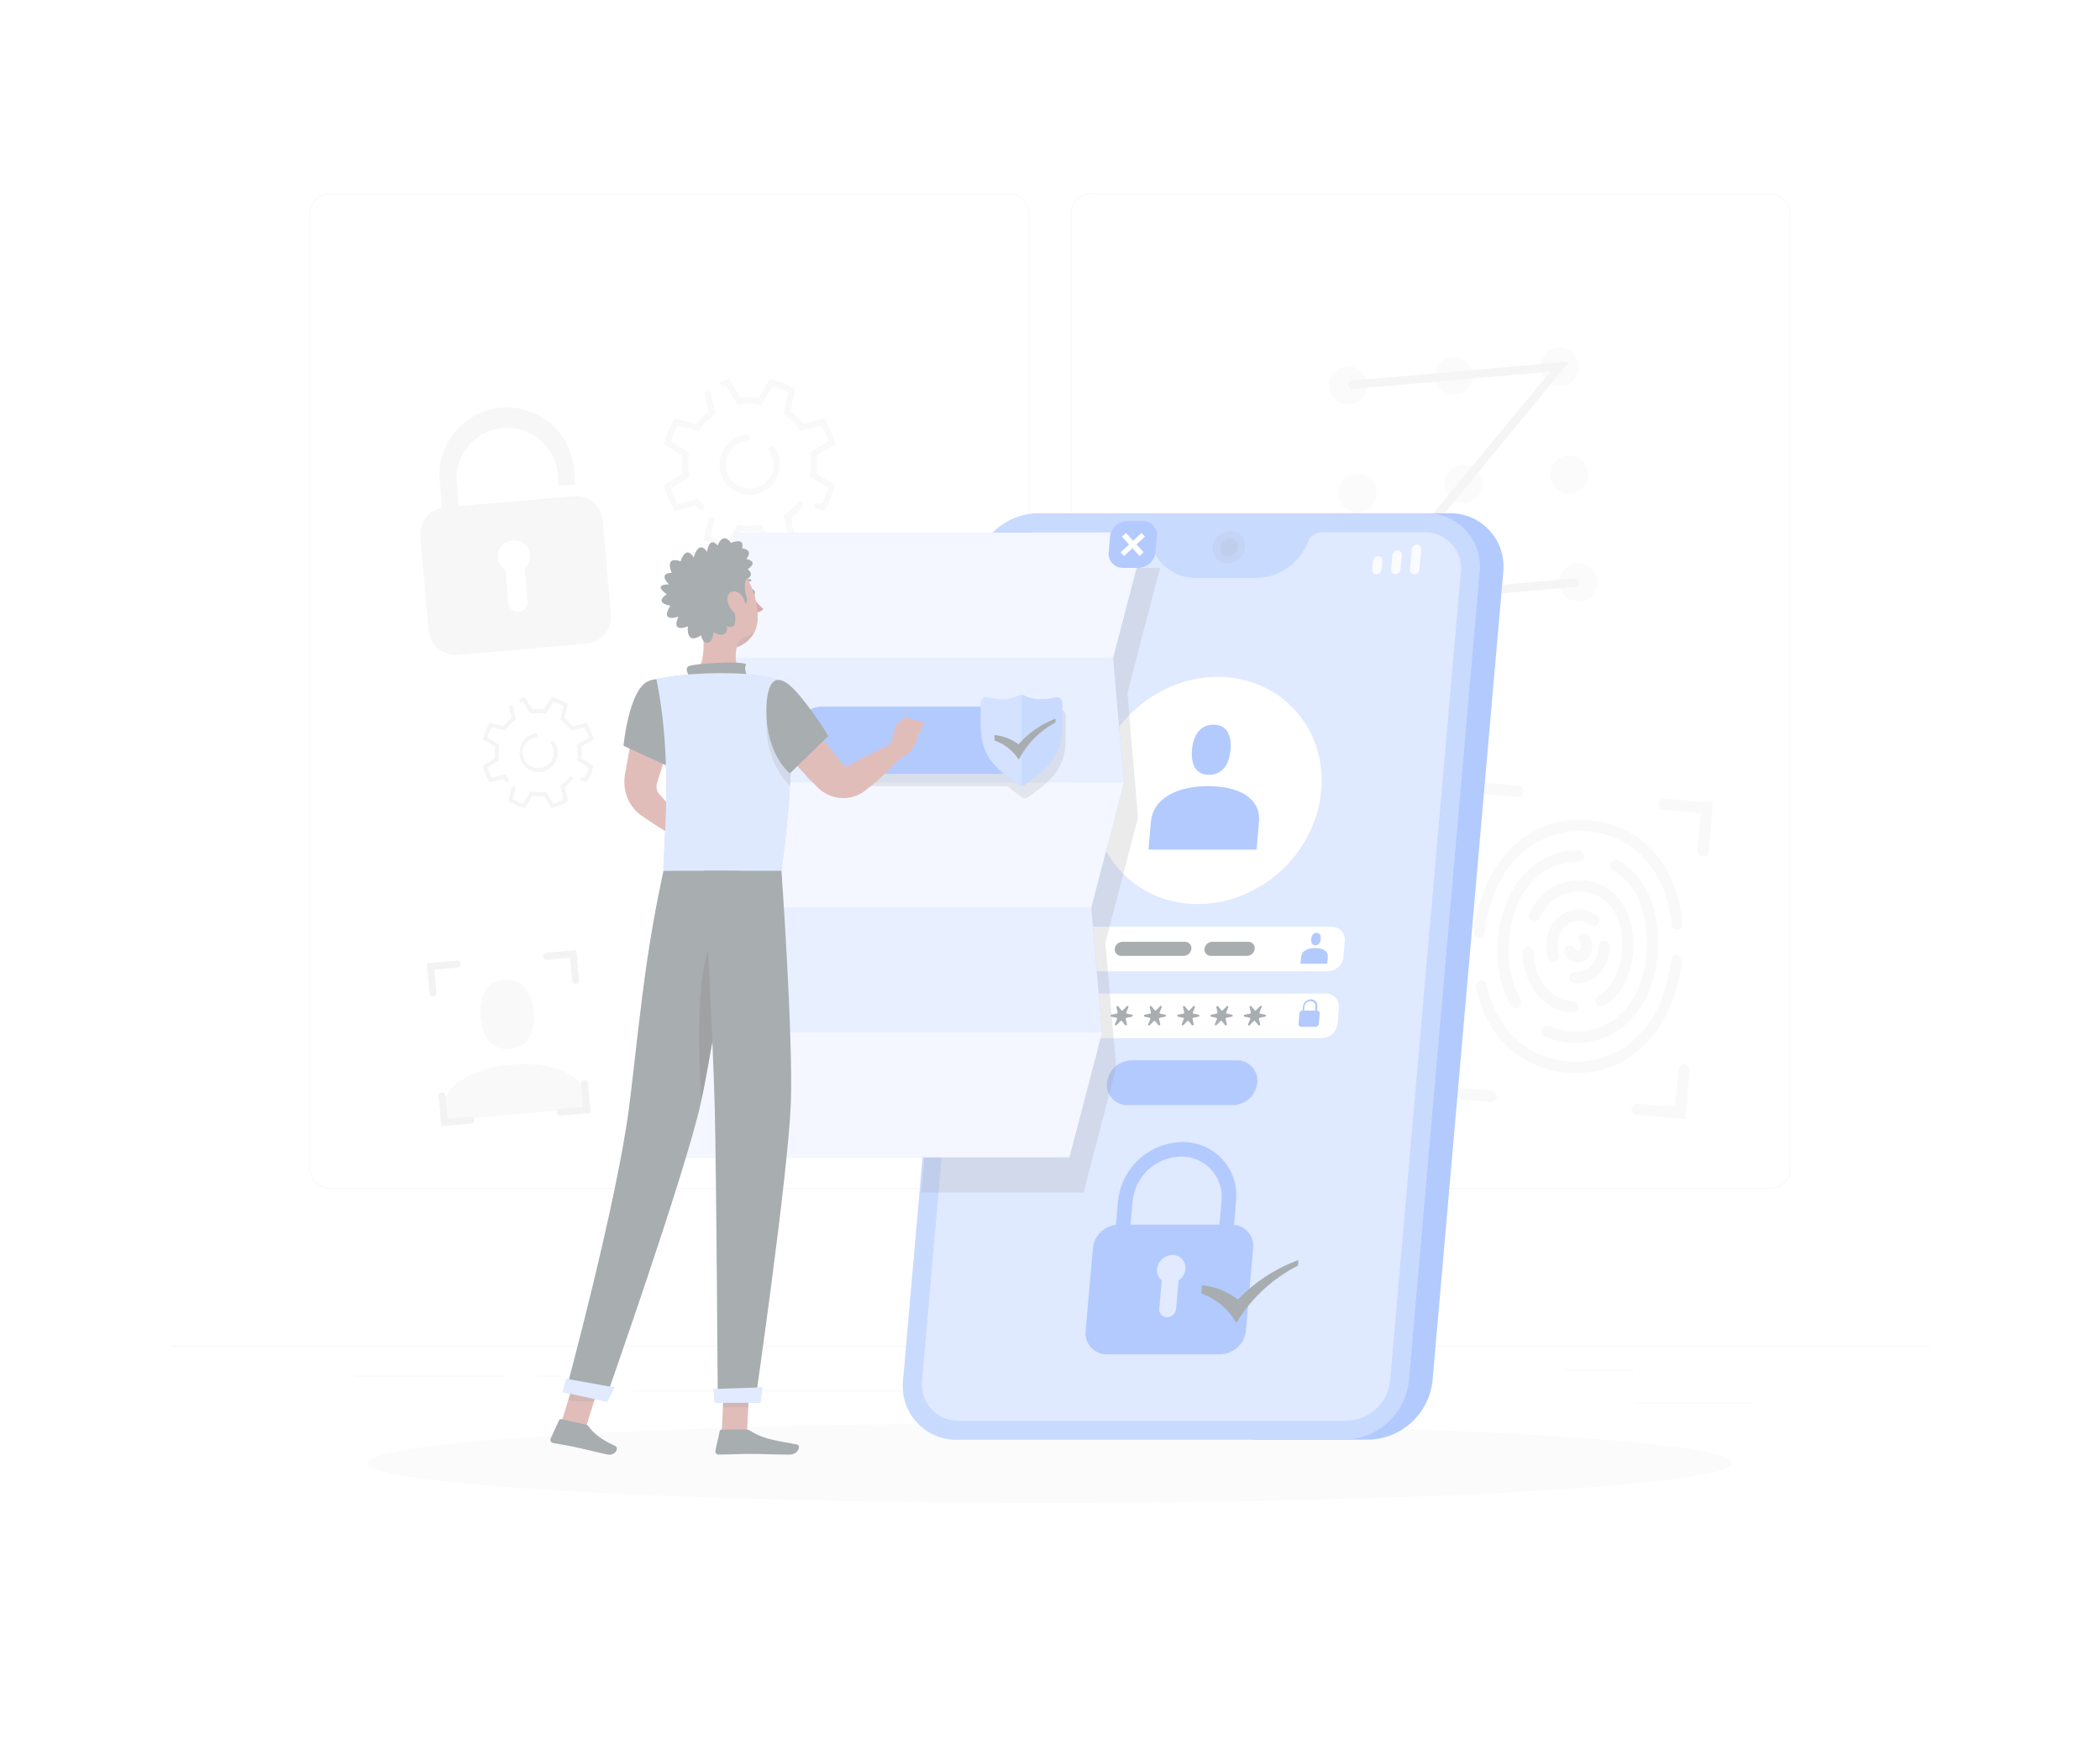 <svg width="777" height="651" viewBox="0 0 777 651" fill="none" xmlns="http://www.w3.org/2000/svg">
<g opacity="0.4" filter="url(#filter0_f_4_41)">
<path d="M648.77 518.834H605.648V519.16H648.77V518.834Z" fill="#EBEBEB"/>
<path d="M494.248 522.375H482.934V522.701H494.248V522.375Z" fill="#EBEBEB"/>
<path d="M604.346 506.751H579.36V507.077H604.346V506.751Z" fill="#EBEBEB"/>
<path d="M187.536 508.939H131.303V509.264H187.536V508.939Z" fill="#EBEBEB"/>
<path d="M207.379 508.939H199.137V509.264H207.379V508.939Z" fill="#EBEBEB"/>
<path d="M356.145 514.433H234.174V514.759H356.145V514.433Z" fill="#EBEBEB"/>
<path d="M373.397 439.816H121.981C120.009 439.816 118.118 439.032 116.724 437.638C115.329 436.244 114.546 434.353 114.546 432.381V78.979C114.563 77.019 115.354 75.145 116.747 73.764C118.139 72.384 120.02 71.61 121.981 71.61H373.397C374.373 71.61 375.34 71.802 376.242 72.176C377.144 72.549 377.963 73.097 378.654 73.787C379.344 74.478 379.892 75.297 380.265 76.199C380.639 77.101 380.831 78.068 380.831 79.044V432.381C380.831 433.358 380.639 434.324 380.265 435.226C379.892 436.128 379.344 436.948 378.654 437.638C377.963 438.328 377.144 438.876 376.242 439.25C375.34 439.623 374.373 439.816 373.397 439.816ZM121.981 71.87C120.096 71.874 118.29 72.624 116.958 73.956C115.625 75.289 114.875 77.095 114.872 78.979V432.381C114.875 434.266 115.625 436.072 116.958 437.404C118.29 438.737 120.096 439.487 121.981 439.49H373.397C375.281 439.487 377.087 438.737 378.42 437.404C379.752 436.072 380.502 434.266 380.506 432.381V78.979C380.502 77.095 379.752 75.289 378.42 73.956C377.087 72.624 375.281 71.874 373.397 71.87H121.981Z" fill="#EBEBEB"/>
<path d="M655.019 439.816H403.603C401.632 439.816 399.741 439.032 398.346 437.638C396.952 436.244 396.169 434.353 396.169 432.381V78.979C396.186 77.019 396.977 75.145 398.369 73.764C399.762 72.384 401.643 71.61 403.603 71.61H655.019C656.991 71.61 658.882 72.393 660.276 73.787C661.671 75.182 662.454 77.073 662.454 79.044V432.381C662.454 434.353 661.671 436.244 660.276 437.638C658.882 439.032 656.991 439.816 655.019 439.816ZM403.603 71.87C401.719 71.874 399.913 72.624 398.58 73.956C397.248 75.289 396.498 77.095 396.494 78.979V432.381C396.498 434.266 397.248 436.072 398.58 437.404C399.913 438.737 401.719 439.487 403.603 439.49H655.019C656.904 439.487 658.71 438.737 660.042 437.404C661.375 436.072 662.125 434.266 662.128 432.381V78.979C662.125 77.095 661.375 75.289 660.042 73.956C658.71 72.624 656.904 71.874 655.019 71.87H403.603Z" fill="#EBEBEB"/>
<path d="M714 497.885H63V498.21H714V497.885Z" fill="#EBEBEB"/>
<path d="M218.368 409.805C217.274 397.227 204.436 392.527 189.216 393.855C173.996 395.183 162.186 402.045 163.254 414.622L218.368 409.805Z" fill="#F0F0F0"/>
<path d="M188.721 388.113C195.778 387.488 198.03 381.525 197.418 374.468C196.807 367.411 193.512 361.93 186.482 362.542C179.451 363.154 177.172 369.13 177.784 376.187C178.396 383.244 181.664 388.725 188.721 388.113Z" fill="#F0F0F0"/>
<path d="M505.81 141.918C505.934 143.314 505.64 144.715 504.967 145.944C504.294 147.173 503.272 148.175 502.029 148.823C500.787 149.471 499.38 149.735 497.987 149.584C496.594 149.432 495.277 148.87 494.203 147.969C493.13 147.069 492.347 145.87 491.955 144.525C491.563 143.179 491.579 141.748 492 140.411C492.422 139.075 493.23 137.894 494.323 137.017C495.417 136.14 496.745 135.608 498.141 135.486C500.011 135.324 501.869 135.91 503.306 137.116C504.744 138.322 505.645 140.049 505.81 141.918Z" fill="#F5F5F5"/>
<path d="M544.961 138.455C545.082 139.848 544.787 141.245 544.114 142.471C543.441 143.696 542.419 144.694 541.178 145.339C539.938 145.984 538.534 146.247 537.144 146.093C535.754 145.94 534.441 145.379 533.37 144.479C532.3 143.58 531.52 142.383 531.129 141.04C530.739 139.698 530.755 138.27 531.177 136.936C531.598 135.603 532.405 134.425 533.496 133.55C534.587 132.675 535.913 132.144 537.306 132.023C539.173 131.864 541.027 132.452 542.462 133.657C543.897 134.863 544.796 136.588 544.961 138.455Z" fill="#F5F5F5"/>
<path d="M584.125 135.03C584.249 136.426 583.956 137.827 583.283 139.057C582.61 140.286 581.587 141.288 580.345 141.935C579.102 142.583 577.695 142.848 576.302 142.696C574.909 142.544 573.592 141.982 572.519 141.082C571.445 140.181 570.663 138.982 570.27 137.637C569.878 136.292 569.894 134.86 570.315 133.524C570.737 132.187 571.546 131.006 572.639 130.129C573.732 129.253 575.061 128.72 576.457 128.598C578.326 128.436 580.184 129.022 581.622 130.228C583.06 131.434 583.96 133.161 584.125 135.03Z" fill="#F5F5F5"/>
<path d="M509.3 181.785C509.423 183.181 509.13 184.582 508.457 185.811C507.784 187.041 506.761 188.042 505.519 188.69C504.276 189.338 502.869 189.603 501.476 189.451C500.083 189.299 498.766 188.737 497.693 187.837C496.619 186.936 495.837 185.737 495.444 184.392C495.052 183.047 495.068 181.615 495.49 180.279C495.911 178.942 496.72 177.761 497.813 176.884C498.906 176.008 500.235 175.475 501.631 175.353C503.5 175.191 505.358 175.777 506.796 176.983C508.234 178.189 509.134 179.916 509.3 181.785Z" fill="#F5F5F5"/>
<path d="M548.451 178.374C548.572 179.767 548.277 181.165 547.603 182.39C546.93 183.615 545.908 184.614 544.668 185.259C543.427 185.903 542.023 186.166 540.633 186.013C539.243 185.86 537.93 185.298 536.86 184.398C535.789 183.499 535.009 182.302 534.619 180.96C534.228 179.617 534.245 178.189 534.666 176.856C535.087 175.522 535.894 174.344 536.985 173.469C538.076 172.595 539.402 172.063 540.795 171.942C541.72 171.862 542.652 171.964 543.537 172.244C544.423 172.524 545.244 172.975 545.955 173.572C546.666 174.17 547.252 174.901 547.68 175.725C548.109 176.549 548.37 177.449 548.451 178.374Z" fill="#F5F5F5"/>
<path d="M587.615 174.937C587.738 176.333 587.445 177.734 586.772 178.963C586.099 180.192 585.077 181.194 583.834 181.842C582.591 182.49 581.185 182.754 579.791 182.602C578.398 182.45 577.082 181.888 576.008 180.988C574.934 180.087 574.152 178.889 573.76 177.543C573.368 176.198 573.383 174.767 573.805 173.43C574.226 172.094 575.035 170.912 576.128 170.036C577.221 169.159 578.55 168.626 579.946 168.505C581.816 168.342 583.673 168.928 585.111 170.134C586.549 171.34 587.449 173.067 587.615 174.937Z" fill="#F5F5F5"/>
<path d="M512.789 221.705C512.91 223.098 512.615 224.495 511.942 225.721C511.268 226.946 510.247 227.944 509.006 228.589C507.765 229.234 506.361 229.496 504.971 229.343C503.582 229.19 502.268 228.628 501.198 227.729C500.127 226.83 499.347 225.633 498.957 224.29C498.566 222.948 498.583 221.519 499.004 220.186C499.425 218.853 500.232 217.674 501.323 216.8C502.414 215.925 503.74 215.394 505.133 215.273C506.058 215.19 506.991 215.292 507.877 215.571C508.763 215.85 509.585 216.301 510.297 216.899C511.008 217.496 511.594 218.228 512.022 219.053C512.45 219.878 512.71 220.779 512.789 221.705Z" fill="#F5F5F5"/>
<path d="M551.953 218.267C552.077 219.663 551.783 221.064 551.11 222.293C550.437 223.523 549.415 224.524 548.172 225.172C546.93 225.82 545.523 226.085 544.13 225.933C542.737 225.781 541.42 225.219 540.346 224.319C539.273 223.418 538.49 222.219 538.098 220.874C537.706 219.529 537.722 218.097 538.143 216.761C538.565 215.424 539.373 214.243 540.466 213.366C541.56 212.49 542.888 211.957 544.284 211.835C546.154 211.673 548.012 212.259 549.449 213.465C550.887 214.671 551.788 216.398 551.953 218.267Z" fill="#F5F5F5"/>
<path d="M591.104 214.83C591.228 216.226 590.934 217.627 590.261 218.856C589.588 220.085 588.566 221.087 587.323 221.735C586.081 222.383 584.674 222.648 583.281 222.496C581.888 222.344 580.571 221.782 579.497 220.881C578.424 219.981 577.641 218.782 577.249 217.437C576.857 216.091 576.873 214.66 577.294 213.324C577.716 211.987 578.524 210.806 579.618 209.929C580.711 209.052 582.039 208.52 583.435 208.398C585.305 208.236 587.163 208.822 588.6 210.028C590.038 211.234 590.939 212.961 591.104 214.83Z" fill="#F5F5F5"/>
<path d="M582.641 217.148L502.204 224.178L573.527 137.517L500.472 143.91C500.268 143.93 500.062 143.908 499.867 143.847C499.671 143.786 499.49 143.687 499.333 143.554C499.177 143.422 499.048 143.26 498.955 143.077C498.862 142.895 498.807 142.695 498.792 142.491C498.756 142.082 498.884 141.675 499.148 141.36C499.411 141.045 499.789 140.848 500.199 140.811L580.649 133.781L509.313 220.442L582.394 214.049C582.806 214.016 583.214 214.147 583.53 214.412C583.847 214.678 584.047 215.057 584.086 215.468C584.102 215.673 584.078 215.88 584.014 216.075C583.949 216.271 583.847 216.452 583.713 216.608C583.579 216.764 583.415 216.892 583.231 216.985C583.047 217.077 582.847 217.133 582.641 217.148Z" fill="#E6E6E6"/>
<path d="M583.878 371.864C583.754 371.485 583.522 371.151 583.209 370.903C582.896 370.655 582.518 370.505 582.12 370.471C578.623 370.31 575.312 368.847 572.837 366.37C569.621 363.128 567.733 358.219 567.421 352.386C567.391 351.86 567.162 351.365 566.779 351.002C566.397 350.639 565.891 350.436 565.364 350.433C565.079 350.435 564.797 350.494 564.536 350.607C564.274 350.72 564.039 350.885 563.843 351.092C563.647 351.299 563.495 351.543 563.396 351.811C563.297 352.078 563.253 352.362 563.267 352.647C563.632 359.495 565.95 365.354 569.895 369.299C572.984 372.394 577.083 374.274 581.443 374.599H581.743C582.085 374.625 582.429 374.566 582.743 374.427C583.057 374.288 583.332 374.074 583.543 373.804C583.754 373.533 583.896 373.214 583.954 372.876C584.012 372.538 583.986 372.19 583.878 371.864Z" fill="#F0F0F0"/>
<path d="M579.712 396.85C562.46 395.339 550.013 383.582 546.081 365.224C546.018 364.948 546.012 364.663 546.063 364.385C546.114 364.107 546.22 363.842 546.376 363.606C546.531 363.37 546.733 363.168 546.969 363.012C547.205 362.856 547.47 362.749 547.748 362.698C548.275 362.605 548.817 362.717 549.263 363.013C549.709 363.309 550.024 363.765 550.143 364.287C553.672 380.783 564.739 391.355 580.089 392.696C596.911 394.168 614.97 383.101 618.212 355.212C618.268 354.668 618.535 354.168 618.957 353.82C619.378 353.471 619.92 353.303 620.464 353.35C620.74 353.373 621.009 353.45 621.254 353.579C621.499 353.707 621.716 353.883 621.892 354.097C622.068 354.31 622.2 354.557 622.279 354.822C622.358 355.088 622.383 355.366 622.352 355.641C619.24 381.942 601.95 398.79 579.712 396.85Z" fill="#F0F0F0"/>
<path d="M547.162 346.931C546.886 346.908 546.617 346.83 546.372 346.702C546.127 346.574 545.91 346.398 545.734 346.184C545.558 345.97 545.426 345.724 545.347 345.458C545.268 345.193 545.243 344.915 545.274 344.639C548.373 318.339 565.663 301.478 587.888 303.431C607.418 305.137 620.503 319.719 622.548 341.684C622.569 341.96 622.535 342.237 622.448 342.499C622.361 342.762 622.222 343.005 622.041 343.213C621.859 343.422 621.637 343.592 621.389 343.714C621.141 343.836 620.871 343.907 620.595 343.923C620.051 343.949 619.519 343.762 619.111 343.402C618.703 343.043 618.451 342.539 618.407 341.996C616.519 322.206 604.84 309.095 587.537 307.585C570.78 306.113 552.643 317.167 549.414 345.03C549.391 345.303 549.315 345.568 549.189 345.812C549.063 346.055 548.891 346.271 548.682 346.447C548.473 346.624 548.231 346.757 547.97 346.84C547.709 346.923 547.434 346.954 547.162 346.931Z" fill="#F0F0F0"/>
<path d="M580.558 385.691C577.465 385.443 574.434 384.687 571.587 383.452C571.322 383.336 571.083 383.166 570.887 382.952C570.691 382.739 570.541 382.488 570.446 382.214C570.352 381.94 570.316 381.649 570.34 381.36C570.364 381.071 570.447 380.79 570.585 380.536C570.829 380.088 571.23 379.747 571.711 379.579C572.192 379.41 572.719 379.426 573.189 379.624C575.903 380.79 578.805 381.46 581.756 381.603C594.502 382.332 607.965 373.296 609.293 351.475C610.1 338.025 605.491 327.167 596.898 321.972C596.453 321.702 596.125 321.277 595.978 320.778C595.831 320.279 595.876 319.744 596.104 319.276C596.233 319.018 596.415 318.789 596.636 318.604C596.858 318.418 597.115 318.281 597.392 318.199C597.669 318.117 597.96 318.093 598.247 318.128C598.534 318.164 598.81 318.258 599.059 318.404C609.02 324.419 614.358 336.632 613.447 351.722C612.145 372.763 599.046 386.772 581.508 385.77L580.558 385.691Z" fill="#F0F0F0"/>
<path d="M562.017 372.711C561.778 372.873 561.507 372.984 561.223 373.037C560.938 373.09 560.646 373.084 560.364 373.02C560.082 372.955 559.816 372.833 559.583 372.661C559.35 372.489 559.155 372.271 559.01 372.021C555.151 364.845 553.455 356.704 554.127 348.585C555.351 328.443 567.421 314.733 583.813 314.498C584.102 314.492 584.388 314.546 584.655 314.656C584.922 314.767 585.163 314.931 585.364 315.139C585.564 315.346 585.72 315.593 585.82 315.864C585.921 316.135 585.964 316.423 585.948 316.712C585.916 317.232 585.689 317.722 585.313 318.084C584.937 318.445 584.439 318.653 583.917 318.665C571.756 318.899 559.544 328.091 558.294 348.832C557.662 356.161 559.173 363.516 562.642 370.002C562.903 370.453 562.984 370.985 562.868 371.493C562.752 372 562.448 372.444 562.017 372.737V372.711Z" fill="#F0F0F0"/>
<path d="M590.479 371.07C590.282 370.607 590.259 370.088 590.414 369.609C590.57 369.131 590.894 368.725 591.326 368.466C596.807 365.172 600.166 358.258 600.218 349.913C600.218 343.233 598.33 337.583 594.763 334.002C593.377 332.629 591.726 331.554 589.911 330.842C588.095 330.13 586.153 329.797 584.204 329.862C577.785 329.862 572.577 333.39 569.699 339.588C569.477 340.059 569.086 340.429 568.604 340.624C568.121 340.82 567.582 340.826 567.095 340.642C566.824 340.542 566.576 340.386 566.368 340.185C566.159 339.983 565.995 339.741 565.885 339.473C565.774 339.205 565.721 338.918 565.728 338.628C565.735 338.338 565.801 338.053 565.924 337.791C569.491 330.2 576.17 325.708 584.152 325.695C586.652 325.631 589.139 326.073 591.464 326.995C593.789 327.917 595.903 329.299 597.679 331.06C602.041 335.434 604.411 342.14 604.359 349.952C604.28 359.782 600.14 368.036 593.396 372.086C593.14 372.225 592.859 372.309 592.569 372.333C592.279 372.357 591.987 372.32 591.712 372.225C591.438 372.129 591.186 371.977 590.974 371.778C590.761 371.579 590.593 371.338 590.479 371.07Z" fill="#F0F0F0"/>
<path d="M575.48 355.693C575.202 355.807 574.903 355.859 574.603 355.845C574.303 355.832 574.009 355.754 573.742 355.617C573.475 355.48 573.241 355.286 573.055 355.05C572.87 354.814 572.738 354.54 572.668 354.248C572.525 353.688 572.42 353.102 572.329 352.504C571.145 344.692 575.337 337.934 582.068 336.723C583.636 336.382 585.261 336.413 586.814 336.814C588.368 337.214 589.806 337.972 591.013 339.028C591.24 339.229 591.418 339.479 591.534 339.759C591.651 340.039 591.703 340.341 591.687 340.644C591.671 340.947 591.586 341.242 591.441 341.508C591.295 341.773 591.091 342.003 590.844 342.179L590.714 342.27C590.323 342.541 589.851 342.67 589.377 342.635C588.903 342.599 588.455 342.401 588.11 342.075C587.379 341.458 586.516 341.019 585.587 340.794C584.659 340.568 583.69 340.56 582.758 340.773C577.628 341.697 575.675 347.035 576.405 351.826C576.483 352.295 576.561 352.751 576.678 353.128C576.804 353.619 576.748 354.138 576.52 354.591C576.293 355.043 575.91 355.398 575.441 355.589L575.48 355.693Z" fill="#F0F0F0"/>
<path d="M582.368 363.714C582.039 363.682 581.725 363.566 581.453 363.379C581.182 363.191 580.963 362.937 580.817 362.641C580.671 362.345 580.603 362.017 580.619 361.688C580.635 361.358 580.735 361.038 580.91 360.758L581.092 360.472C581.279 360.173 581.544 359.932 581.858 359.773C582.173 359.615 582.525 359.546 582.876 359.573C583.529 359.611 584.184 359.571 584.829 359.456C589.307 358.649 591.339 354.483 591.339 350.238C591.326 349.728 591.498 349.231 591.824 348.838C592.149 348.446 592.606 348.184 593.109 348.103C593.398 348.059 593.693 348.076 593.975 348.153C594.257 348.23 594.519 348.366 594.745 348.552C594.971 348.737 595.156 348.968 595.287 349.229C595.418 349.491 595.492 349.777 595.505 350.069C595.622 356.865 591.599 362.477 585.571 363.557C584.515 363.753 583.438 363.805 582.368 363.714Z" fill="#F0F0F0"/>
<path d="M583.292 356.019C582.241 355.93 581.243 355.515 580.44 354.831C579.637 354.147 579.068 353.228 578.813 352.204C578.74 351.915 578.736 351.613 578.803 351.322C578.87 351.032 579.005 350.761 579.197 350.533C579.39 350.306 579.633 350.127 579.909 350.012C580.184 349.897 580.482 349.85 580.779 349.873H581.261C581.626 349.912 581.971 350.055 582.255 350.286C582.54 350.517 582.751 350.826 582.863 351.175C582.908 351.357 583.009 351.52 583.151 351.641C583.294 351.762 583.47 351.836 583.657 351.852C584.659 351.944 584.829 350.55 584.855 350.212C584.915 349.705 584.82 349.192 584.581 348.741C584.222 348.306 584.036 347.754 584.06 347.191C584.093 346.778 584.249 346.383 584.508 346.059C584.766 345.734 585.116 345.494 585.512 345.37C585.908 345.245 586.332 345.242 586.73 345.36C587.128 345.478 587.481 345.712 587.745 346.033C588.761 347.316 589.229 348.949 589.047 350.577C588.709 354.001 586.3 356.279 583.292 356.019Z" fill="#F0F0F0"/>
<path d="M544.128 309.42C543.856 309.397 543.591 309.321 543.348 309.195C543.106 309.069 542.891 308.897 542.715 308.687C542.54 308.478 542.407 308.236 542.326 307.975C542.244 307.714 542.215 307.44 542.24 307.168L543.816 289.109L561.874 290.698C562.147 290.72 562.412 290.797 562.654 290.923C562.897 291.049 563.112 291.221 563.287 291.431C563.463 291.64 563.595 291.882 563.677 292.143C563.758 292.404 563.787 292.678 563.762 292.95C563.739 293.223 563.663 293.488 563.537 293.731C563.411 293.975 563.239 294.191 563.03 294.367C562.821 294.544 562.579 294.677 562.318 294.76C562.057 294.843 561.783 294.874 561.51 294.851L547.604 293.627L546.394 307.532C546.369 307.805 546.291 308.07 546.164 308.313C546.037 308.556 545.863 308.771 545.652 308.946C545.442 309.122 545.199 309.254 544.937 309.335C544.676 309.416 544.401 309.445 544.128 309.42Z" fill="#F0F0F0"/>
<path d="M629.969 316.933C629.697 316.91 629.432 316.833 629.189 316.708C628.947 316.582 628.731 316.409 628.556 316.2C628.38 315.99 628.248 315.748 628.167 315.488C628.085 315.227 628.056 314.952 628.081 314.68L629.292 300.775L615.387 299.564C615.114 299.54 614.848 299.462 614.606 299.334C614.363 299.207 614.148 299.033 613.973 298.823C613.797 298.613 613.665 298.37 613.584 298.108C613.503 297.846 613.474 297.571 613.499 297.299C613.522 297.026 613.598 296.761 613.724 296.519C613.85 296.276 614.022 296.061 614.232 295.886C614.441 295.71 614.683 295.578 614.944 295.496C615.205 295.415 615.479 295.386 615.751 295.411L633.81 296.986L632.234 315.084C632.175 315.628 631.904 316.127 631.481 316.473C631.057 316.819 630.514 316.984 629.969 316.933Z" fill="#F0F0F0"/>
<path d="M623.576 414.036L605.517 412.461C605.244 412.436 604.979 412.358 604.737 412.231C604.494 412.104 604.279 411.93 604.103 411.719C603.928 411.509 603.796 411.266 603.715 411.005C603.633 410.743 603.604 410.468 603.629 410.195C603.652 409.923 603.729 409.658 603.855 409.415C603.981 409.173 604.153 408.958 604.363 408.782C604.572 408.607 604.814 408.474 605.075 408.393C605.335 408.311 605.61 408.282 605.882 408.307L619.787 409.518L620.998 395.626C621.021 395.352 621.098 395.085 621.224 394.841C621.351 394.597 621.524 394.38 621.735 394.204C621.946 394.027 622.189 393.894 622.451 393.811C622.714 393.729 622.99 393.7 623.264 393.725C623.536 393.748 623.801 393.824 624.043 393.95C624.286 394.076 624.501 394.249 624.677 394.458C624.852 394.667 624.984 394.909 625.066 395.17C625.147 395.431 625.176 395.705 625.151 395.977L623.576 414.036Z" fill="#F0F0F0"/>
<path d="M551.641 407.708L533.582 406.12L535.157 388.074C535.21 387.524 535.477 387.016 535.901 386.66C536.325 386.305 536.871 386.13 537.423 386.173C537.696 386.198 537.961 386.276 538.203 386.403C538.446 386.53 538.661 386.704 538.837 386.914C539.012 387.125 539.144 387.368 539.225 387.629C539.307 387.891 539.336 388.166 539.311 388.439L538.1 402.318L551.992 403.542C552.265 403.565 552.53 403.641 552.774 403.767C553.017 403.893 553.233 404.065 553.409 404.274C553.586 404.483 553.72 404.725 553.803 404.986C553.885 405.247 553.916 405.522 553.893 405.794C553.847 406.346 553.584 406.857 553.162 407.216C552.74 407.575 552.193 407.752 551.641 407.708Z" fill="#F0F0F0"/>
<path d="M160.298 368.635C159.959 368.661 159.623 368.552 159.363 368.333C159.103 368.114 158.938 367.802 158.905 367.463L157.942 356.37L169.035 355.394C169.374 355.368 169.71 355.477 169.97 355.696C170.231 355.915 170.395 356.227 170.428 356.566C170.45 356.903 170.34 357.235 170.121 357.493C169.903 357.75 169.592 357.913 169.256 357.946L160.715 358.701L161.457 367.242C161.483 367.579 161.376 367.913 161.16 368.173C160.944 368.433 160.635 368.599 160.298 368.635Z" fill="#E0E0E0"/>
<path d="M213.082 364.013C212.744 364.039 212.41 363.932 212.15 363.716C211.89 363.5 211.725 363.191 211.688 362.854L210.946 354.3L202.392 355.055C202.053 355.081 201.717 354.972 201.457 354.753C201.196 354.534 201.032 354.222 200.999 353.884C200.974 353.544 201.082 353.209 201.301 352.948C201.52 352.688 201.832 352.524 202.171 352.49L213.264 351.527L214.24 362.62C214.266 362.957 214.159 363.291 213.943 363.551C213.727 363.811 213.418 363.977 213.082 364.013Z" fill="#E0E0E0"/>
<path d="M218.55 411.81L207.444 412.786C207.105 412.812 206.769 412.703 206.509 412.484C206.248 412.265 206.084 411.953 206.051 411.614C206.025 411.275 206.134 410.939 206.353 410.679C206.572 410.419 206.884 410.254 207.223 410.221L215.764 409.479L215.022 400.938C214.996 400.601 215.103 400.267 215.319 400.007C215.535 399.747 215.844 399.581 216.18 399.545C216.518 399.519 216.852 399.626 217.112 399.842C217.372 400.058 217.537 400.367 217.573 400.704L218.55 411.81Z" fill="#E0E0E0"/>
<path d="M174.308 415.677L163.254 416.64L162.277 405.534C162.256 405.197 162.366 404.864 162.584 404.607C162.803 404.349 163.113 404.187 163.449 404.154C163.784 404.132 164.115 404.24 164.372 404.456C164.629 404.672 164.793 404.979 164.829 405.313L165.585 413.867L174.126 413.112C174.465 413.086 174.801 413.195 175.061 413.414C175.321 413.633 175.486 413.945 175.519 414.283C175.531 414.454 175.51 414.626 175.455 414.789C175.401 414.952 175.315 415.102 175.203 415.232C175.09 415.361 174.953 415.467 174.8 415.543C174.646 415.62 174.479 415.665 174.308 415.677Z" fill="#E0E0E0"/>
<path d="M212.183 183.582L169.764 187.228L168.892 177.293C168.828 172.552 170.559 167.962 173.738 164.444C176.918 160.926 181.309 158.74 186.033 158.325C190.756 157.91 195.462 159.296 199.206 162.206C202.95 165.115 205.456 169.333 206.22 174.012L206.715 179.793L212.847 179.259L212.339 173.479C212.054 170.218 211.129 167.045 209.617 164.142C208.106 161.239 206.037 158.662 203.53 156.559C201.022 154.455 198.125 152.866 195.003 151.882C191.881 150.898 188.597 150.538 185.336 150.824C178.751 151.4 172.665 154.569 168.416 159.633C166.312 162.141 164.723 165.038 163.739 168.16C162.755 171.282 162.396 174.567 162.681 177.827L163.553 187.827C161.138 188.299 158.983 189.648 157.502 191.615C156.022 193.581 155.32 196.025 155.533 198.477L158.567 233.162C158.675 234.471 159.041 235.746 159.643 236.913C160.245 238.081 161.072 239.118 162.076 239.965C163.081 240.811 164.242 241.452 165.494 241.848C166.747 242.245 168.065 242.39 169.373 242.276L216.935 238.123C218.245 238.015 219.519 237.649 220.687 237.047C221.854 236.444 222.891 235.617 223.738 234.613C224.585 233.609 225.225 232.448 225.622 231.195C226.018 229.943 226.164 228.625 226.049 227.316L223.016 192.631C222.9 191.325 222.527 190.055 221.92 188.893C221.312 187.732 220.482 186.701 219.476 185.861C218.469 185.02 217.307 184.386 216.056 183.995C214.805 183.604 213.489 183.464 212.183 183.582ZM194.137 210.312L195.179 222.251C195.249 222.732 195.22 223.222 195.095 223.691C194.969 224.16 194.748 224.598 194.447 224.979C194.146 225.36 193.77 225.675 193.343 225.906C192.916 226.137 192.446 226.278 191.962 226.32C191.478 226.363 190.991 226.306 190.53 226.154C190.069 226.001 189.644 225.757 189.28 225.434C188.917 225.112 188.624 224.719 188.418 224.279C188.212 223.839 188.098 223.362 188.083 222.876L187.042 210.924C185.967 210.264 185.129 209.283 184.645 208.119C184.161 206.955 184.057 205.668 184.347 204.441C184.638 203.215 185.308 202.111 186.262 201.287C187.216 200.463 188.405 199.962 189.661 199.853C190.917 199.745 192.175 200.036 193.256 200.684C194.337 201.332 195.186 202.305 195.682 203.464C196.178 204.623 196.296 205.908 196.018 207.138C195.741 208.368 195.083 209.478 194.137 210.312Z" fill="#EBEBEB"/>
<path d="M284.913 203.62L280.629 196.602C278.47 196.909 276.278 196.909 274.119 196.602L269.823 203.594L269.002 203.372C266.218 202.639 263.546 201.531 261.06 200.078L260.331 199.662L262.141 192.058C262.176 191.91 262.24 191.771 262.329 191.649C262.418 191.526 262.531 191.423 262.661 191.344C262.79 191.265 262.934 191.213 263.084 191.19C263.234 191.168 263.387 191.175 263.534 191.212C263.829 191.283 264.084 191.468 264.243 191.727C264.401 191.985 264.451 192.297 264.38 192.592L262.948 198.516C264.798 199.524 266.749 200.336 268.768 200.938L272.96 194.089L273.729 194.219C276.161 194.61 278.64 194.61 281.072 194.219L281.827 194.089L286.02 200.938C288.04 200.34 289.991 199.528 291.84 198.516L289.978 190.704L290.603 190.248C292.299 189.025 293.819 187.575 295.121 185.939C295.301 185.703 295.567 185.547 295.861 185.503C296.155 185.459 296.454 185.531 296.696 185.704C296.823 185.792 296.93 185.905 297.011 186.036C297.093 186.166 297.147 186.312 297.17 186.465C297.193 186.617 297.185 186.773 297.146 186.922C297.107 187.071 297.038 187.21 296.943 187.332C295.664 188.947 294.19 190.399 292.556 191.654L294.47 199.636L293.727 200.052C291.245 201.502 288.578 202.61 285.798 203.346L284.913 203.62ZM258.586 188.334C258.235 187.931 257.883 187.501 257.545 187.032L249.564 188.946L249.134 188.217C247.692 185.726 246.585 183.055 245.84 180.275L245.632 179.455L252.623 175.158C252.316 172.999 252.316 170.807 252.623 168.648L245.632 164.364L245.84 163.531C246.585 160.755 247.692 158.089 249.134 155.602L249.564 154.86L257.545 156.774C258.877 155.03 260.436 153.471 262.18 152.139L260.735 146.097C260.664 145.802 260.714 145.491 260.872 145.232C261.031 144.974 261.286 144.788 261.581 144.717C261.726 144.683 261.877 144.677 262.025 144.701C262.172 144.724 262.314 144.777 262.441 144.856C262.568 144.934 262.678 145.038 262.765 145.159C262.852 145.28 262.914 145.418 262.948 145.564L264.758 153.089L264.133 153.532C262.127 154.975 260.368 156.734 258.925 158.74L258.469 159.365L250.657 157.503C249.645 159.351 248.833 161.302 248.236 163.323L255.071 167.515L254.954 168.27C254.519 170.699 254.519 173.185 254.954 175.614L255.071 176.382L248.236 180.574C248.835 182.59 249.647 184.537 250.657 186.381L258.469 184.519L258.925 185.144C259.33 185.735 259.764 186.304 260.227 186.85C260.428 187.061 260.539 187.34 260.539 187.631C260.539 187.922 260.428 188.202 260.227 188.412C260.116 188.519 259.985 188.601 259.841 188.655C259.697 188.709 259.543 188.733 259.39 188.725C259.236 188.718 259.086 188.68 258.948 188.612C258.81 188.545 258.687 188.451 258.586 188.334ZM305.12 188.972L302.177 188.269C301.882 188.198 301.627 188.013 301.469 187.754C301.31 187.495 301.261 187.184 301.331 186.889C301.402 186.594 301.587 186.339 301.846 186.18C302.105 186.022 302.416 185.972 302.711 186.043L304.013 186.342C305.019 184.497 305.827 182.551 306.422 180.535L299.586 176.343L299.717 175.575C300.151 173.146 300.151 170.66 299.717 168.231L299.586 167.476L306.422 163.284C305.829 161.263 305.022 159.312 304.013 157.464L296.201 159.326L295.759 158.701C294.312 156.698 292.553 154.94 290.551 153.493L289.926 153.05L291.787 145.238C289.939 144.23 287.988 143.422 285.967 142.829L281.736 149.73L280.981 149.6C278.549 149.209 276.07 149.209 273.638 149.6L272.869 149.73L268.716 142.855L267.935 143.09C267.657 143.181 267.354 143.161 267.091 143.032C266.828 142.903 266.626 142.676 266.529 142.4C266.475 142.257 266.45 142.105 266.456 141.953C266.461 141.8 266.498 141.651 266.562 141.513C266.626 141.374 266.717 141.25 266.83 141.148C266.943 141.045 267.075 140.966 267.219 140.915C267.792 140.733 268.377 140.564 268.95 140.408L269.771 140.186L274.067 147.191C276.225 146.87 278.419 146.87 280.577 147.191L284.861 140.186L285.694 140.408C288.471 141.149 291.138 142.257 293.623 143.702L294.365 144.131L292.451 152.113C294.198 153.442 295.757 155.001 297.087 156.748L305.068 154.834L305.497 155.576C306.944 158.06 308.052 160.727 308.792 163.505L309.013 164.338L302.008 168.622C302.333 170.78 302.333 172.974 302.008 175.132L309.013 179.429L308.792 180.249C308.052 183.031 306.945 185.702 305.497 188.191L305.12 188.972ZM277.023 183.061C274.186 182.949 271.495 181.771 269.488 179.764C267.48 177.756 266.302 175.066 266.19 172.229C266.113 169.438 267.083 166.72 268.909 164.609C270.736 162.498 273.287 161.147 276.059 160.823C276.222 160.803 276.387 160.817 276.544 160.866C276.7 160.914 276.845 160.995 276.968 161.103C277.091 161.211 277.19 161.344 277.258 161.494C277.325 161.643 277.361 161.805 277.361 161.969C277.36 162.246 277.257 162.513 277.072 162.719C276.888 162.925 276.634 163.057 276.359 163.089C274.429 163.309 272.626 164.156 271.224 165.5C269.823 166.845 268.902 168.612 268.603 170.531C268.303 172.449 268.642 174.413 269.567 176.121C270.492 177.828 271.952 179.185 273.722 179.982C275.493 180.78 277.476 180.974 279.368 180.535C281.259 180.096 282.955 179.048 284.193 177.553C285.431 176.057 286.144 174.196 286.223 172.256C286.301 170.315 285.74 168.403 284.626 166.812C284.466 166.587 284.395 166.309 284.429 166.035C284.463 165.76 284.598 165.508 284.809 165.328C284.93 165.22 285.073 165.139 285.228 165.091C285.384 165.042 285.547 165.028 285.709 165.047C285.87 165.067 286.025 165.121 286.164 165.205C286.303 165.289 286.422 165.402 286.514 165.536C287.699 167.231 288.388 169.221 288.506 171.285C288.625 173.349 288.166 175.405 287.183 177.223C286.199 179.042 284.729 180.551 282.937 181.582C281.145 182.613 279.102 183.125 277.036 183.061H277.023Z" fill="#F0F0F0"/>
<path d="M204.02 298.926L201.246 294.408C199.844 294.617 198.418 294.617 197.015 294.408L194.242 298.926L193.708 298.783C191.91 298.309 190.185 297.595 188.578 296.661L188.109 296.387L189.281 291.466C189.327 291.277 189.446 291.113 189.612 291.011C189.777 290.909 189.977 290.876 190.166 290.919C190.261 290.942 190.351 290.983 190.43 291.041C190.509 291.098 190.576 291.171 190.626 291.254C190.677 291.338 190.711 291.431 190.726 291.527C190.741 291.624 190.736 291.722 190.713 291.817L189.802 295.645C190.996 296.299 192.258 296.823 193.565 297.208L196.273 292.794L196.754 292.872C198.328 293.132 199.933 293.132 201.507 292.872L201.989 292.794L204.71 297.208C206.009 296.815 207.266 296.292 208.459 295.645L207.262 290.619L207.665 290.32C208.76 289.533 209.741 288.6 210.582 287.547C210.696 287.392 210.867 287.289 211.057 287.259C211.248 287.23 211.442 287.277 211.597 287.39C211.677 287.447 211.745 287.52 211.797 287.603C211.849 287.686 211.884 287.779 211.899 287.876C211.915 287.973 211.911 288.072 211.889 288.167C211.866 288.263 211.824 288.353 211.767 288.432C210.937 289.476 209.984 290.416 208.928 291.231L210.23 296.439L209.748 296.713C208.142 297.649 206.417 298.363 204.619 298.835L204.02 298.926ZM187.016 289.044L186.338 288.224L181.13 289.448L180.857 288.979C179.94 287.365 179.244 285.635 178.787 283.836L178.644 283.302L183.162 280.529C182.953 279.126 182.953 277.7 183.162 276.297L178.644 273.524L178.787 272.99C179.259 271.192 179.973 269.466 180.909 267.86L181.183 267.379L186.391 268.681C187.228 267.541 188.203 266.509 189.294 265.608L188.37 261.702C188.346 261.608 188.342 261.51 188.357 261.414C188.372 261.319 188.406 261.227 188.457 261.145C188.508 261.062 188.575 260.991 188.654 260.934C188.733 260.878 188.822 260.838 188.916 260.817C189.106 260.773 189.305 260.807 189.471 260.909C189.637 261.011 189.755 261.174 189.802 261.363L190.974 266.22L190.557 266.519C189.267 267.445 188.136 268.575 187.211 269.866L186.911 270.269L181.886 269.071C181.239 270.265 180.716 271.521 180.323 272.821L184.737 275.529L184.659 276.024C184.525 276.807 184.455 277.599 184.451 278.394C184.455 279.192 184.525 279.989 184.659 280.776L184.737 281.258L180.323 283.966C180.713 285.271 181.237 286.532 181.886 287.729L186.911 286.518L187.211 286.922C187.48 287.307 187.771 287.677 188.083 288.028C188.211 288.164 188.283 288.343 188.283 288.53C188.283 288.716 188.211 288.896 188.083 289.031C188.016 289.105 187.934 289.165 187.843 289.206C187.751 289.247 187.652 289.269 187.552 289.27C187.452 289.271 187.353 289.252 187.26 289.213C187.168 289.174 187.085 289.116 187.016 289.044ZM217.079 289.448L215.178 289.005C215.083 288.982 214.993 288.941 214.914 288.883C214.835 288.825 214.769 288.753 214.718 288.669C214.667 288.586 214.633 288.493 214.618 288.397C214.603 288.3 214.608 288.201 214.631 288.107C214.652 288.012 214.692 287.923 214.749 287.844C214.805 287.765 214.876 287.698 214.959 287.647C215.041 287.596 215.133 287.562 215.229 287.547C215.324 287.532 215.422 287.537 215.516 287.56L216.337 287.755C216.991 286.56 217.515 285.299 217.899 283.992L213.485 281.284L213.563 280.802C213.698 280.015 213.767 279.218 213.772 278.42C213.767 277.625 213.698 276.833 213.563 276.05L213.485 275.555L217.899 272.847C217.512 271.545 216.989 270.288 216.337 269.097L211.311 270.295L211.011 269.892C210.086 268.601 208.956 267.471 207.665 266.545L207.262 266.246L208.459 261.22C207.268 260.568 206.011 260.044 204.71 259.658L201.989 264.072L201.507 263.993C199.933 263.733 198.328 263.733 196.754 263.993L196.273 264.072L193.565 259.658L193.057 259.814C192.875 259.872 192.679 259.857 192.508 259.772C192.338 259.687 192.208 259.538 192.145 259.358C192.11 259.267 192.094 259.17 192.097 259.072C192.101 258.974 192.124 258.878 192.165 258.789C192.206 258.701 192.265 258.621 192.338 258.556C192.41 258.49 192.496 258.44 192.588 258.408L193.708 258.069L194.242 257.939L197.015 262.457C198.418 262.249 199.844 262.249 201.246 262.457L204.02 257.939L204.553 258.069C206.35 258.552 208.075 259.27 209.683 260.205L210.165 260.478L208.863 265.686C209.984 266.553 210.99 267.56 211.858 268.681L217.066 267.379L217.339 267.86C218.275 269.466 218.989 271.192 219.461 272.99L219.605 273.524L215.087 276.297C215.295 277.7 215.295 279.126 215.087 280.529L219.605 283.302L219.461 283.836C218.987 285.633 218.273 287.359 217.339 288.966L217.079 289.448ZM198.929 285.633C197.16 285.511 195.497 284.743 194.259 283.473C193.021 282.204 192.293 280.523 192.216 278.751C192.139 276.979 192.717 275.241 193.84 273.869C194.963 272.496 196.552 271.586 198.304 271.311C198.408 271.3 198.514 271.311 198.614 271.343C198.714 271.375 198.806 271.428 198.884 271.498C198.963 271.568 199.026 271.653 199.069 271.749C199.113 271.844 199.136 271.948 199.137 272.053C199.138 272.233 199.072 272.408 198.952 272.543C198.832 272.677 198.666 272.763 198.486 272.782C197.388 272.908 196.35 273.348 195.496 274.051C194.643 274.753 194.011 275.688 193.677 276.741C193.342 277.795 193.32 278.923 193.612 279.989C193.905 281.055 194.499 282.013 195.324 282.749C196.149 283.485 197.169 283.966 198.262 284.135C199.354 284.304 200.472 284.153 201.481 283.701C202.489 283.249 203.346 282.515 203.946 281.587C204.547 280.659 204.866 279.577 204.866 278.472C204.868 277.296 204.504 276.149 203.824 275.191C203.725 275.043 203.682 274.864 203.704 274.687C203.725 274.51 203.81 274.347 203.942 274.227C204.02 274.157 204.112 274.104 204.213 274.072C204.313 274.04 204.42 274.03 204.524 274.042C204.629 274.054 204.73 274.089 204.82 274.143C204.911 274.198 204.988 274.271 205.048 274.357C205.81 275.453 206.252 276.738 206.327 278.07C206.402 279.402 206.106 280.729 205.472 281.903C204.838 283.077 203.89 284.052 202.735 284.719C201.58 285.387 200.262 285.721 198.929 285.685V285.633Z" fill="#E6E6E6"/>
<path d="M388.5 555.967C527.921 555.967 640.945 549.368 640.945 541.228C640.945 533.088 527.921 526.49 388.5 526.49C249.079 526.49 136.055 533.088 136.055 541.228C136.055 549.368 249.079 555.967 388.5 555.967Z" fill="#F5F5F5"/>
<path d="M536.212 189.871H493.819L463.873 532.622H506.266C512.216 532.507 517.918 530.219 522.298 526.19C526.677 522.161 529.431 516.668 530.04 510.749L556.198 211.731C556.501 208.945 556.208 206.126 555.337 203.463C554.466 200.799 553.038 198.351 551.147 196.283C549.256 194.214 546.946 192.573 544.37 191.467C541.795 190.361 539.014 189.817 536.212 189.871Z" fill="#407BFF"/>
<path d="M527.567 189.871H384.086C378.136 189.982 372.432 192.267 368.05 196.294C363.668 200.321 360.911 205.812 360.299 211.731L334.141 510.749C333.84 513.533 334.134 516.349 335.004 519.011C335.875 521.672 337.301 524.119 339.188 526.187C341.076 528.256 343.381 529.899 345.953 531.009C348.524 532.118 351.301 532.668 354.101 532.622H497.568C503.511 532.495 509.202 530.202 513.573 526.174C517.944 522.146 520.693 516.661 521.304 510.749L547.461 211.731C547.764 208.953 547.473 206.142 546.607 203.485C545.742 200.828 544.322 198.385 542.44 196.318C540.559 194.251 538.261 192.607 535.696 191.496C533.132 190.384 530.361 189.83 527.567 189.871Z" fill="#407BFF"/>
<path opacity="0.3" d="M527.567 189.871H384.086C378.136 189.982 372.432 192.267 368.05 196.294C363.668 200.321 360.911 205.812 360.299 211.731L334.141 510.749C333.84 513.533 334.134 516.349 335.004 519.011C335.875 521.672 337.301 524.119 339.188 526.187C341.076 528.256 343.381 529.899 345.953 531.009C348.524 532.118 351.301 532.668 354.101 532.622H497.568C503.511 532.495 509.202 530.202 513.573 526.174C517.944 522.146 520.693 516.661 521.304 510.749L547.461 211.731C547.764 208.953 547.473 206.142 546.607 203.485C545.742 200.828 544.322 198.385 542.44 196.318C540.559 194.251 538.261 192.607 535.696 191.496C533.132 190.384 530.361 189.83 527.567 189.871Z" fill="white"/>
<path opacity="0.4" d="M526.955 196.875H489.119C487.991 196.885 486.891 197.232 485.963 197.873C485.034 198.513 484.32 199.418 483.911 200.469C482.418 204.331 479.809 207.66 476.417 210.032C473.024 212.405 469.001 213.712 464.862 213.788H442.546C438.648 213.867 434.844 212.584 431.79 210.16C428.736 207.736 426.623 204.322 425.815 200.508C425.6 199.476 425.03 198.552 424.205 197.896C423.38 197.239 422.351 196.892 421.297 196.915H383.474C379.43 196.986 375.553 198.537 372.575 201.275C369.598 204.013 367.727 207.746 367.316 211.77L341.146 510.788C340.937 512.681 341.133 514.597 341.723 516.408C342.313 518.22 343.282 519.884 344.566 521.292C345.85 522.699 347.419 523.816 349.169 524.569C350.918 525.321 352.809 525.692 354.713 525.657H498.194C502.239 525.582 506.117 524.028 509.094 521.288C512.071 518.548 513.941 514.813 514.351 510.788L540.509 211.77C540.722 209.876 540.529 207.958 539.941 206.145C539.354 204.331 538.387 202.664 537.104 201.254C535.821 199.844 534.252 198.724 532.502 197.969C530.752 197.214 528.861 196.841 526.955 196.875Z" fill="white"/>
<path d="M491.202 359.352H390.792C390.101 359.363 389.417 359.228 388.783 358.955C388.149 358.681 387.581 358.276 387.115 357.767C386.65 357.257 386.298 356.654 386.084 355.998C385.869 355.342 385.796 354.648 385.87 353.962L386.378 348.207C386.527 346.748 387.205 345.394 388.285 344.401C389.364 343.408 390.77 342.844 392.237 342.817H492.66C493.35 342.805 494.035 342.941 494.669 343.214C495.302 343.488 495.871 343.892 496.336 344.402C496.802 344.912 497.153 345.515 497.368 346.171C497.583 346.827 497.656 347.521 497.582 348.207L497.087 353.962C496.934 355.424 496.251 356.78 495.167 357.773C494.083 358.767 492.672 359.328 491.202 359.352Z" fill="white"/>
<path d="M489.04 384.09H388.617C387.928 384.102 387.243 383.966 386.61 383.693C385.977 383.419 385.409 383.014 384.945 382.504C384.48 381.994 384.13 381.391 383.917 380.735C383.704 380.079 383.633 379.385 383.709 378.7L384.203 372.945C384.355 371.487 385.035 370.134 386.114 369.142C387.192 368.149 388.597 367.585 390.062 367.555H490.486C491.176 367.543 491.86 367.679 492.494 367.952C493.128 368.225 493.696 368.63 494.162 369.14C494.627 369.65 494.979 370.253 495.194 370.909C495.408 371.565 495.481 372.259 495.407 372.945L494.899 378.7C494.747 380.158 494.068 381.51 492.989 382.503C491.91 383.495 490.506 384.06 489.04 384.09Z" fill="white"/>
<path opacity="0.1" d="M460.696 202.474C460.53 204.094 459.776 205.598 458.576 206.699C457.377 207.801 455.814 208.424 454.186 208.45C453.42 208.464 452.661 208.315 451.958 208.012C451.255 207.709 450.624 207.26 450.108 206.695C449.592 206.13 449.202 205.461 448.964 204.733C448.727 204.005 448.647 203.235 448.731 202.474C448.896 200.854 449.65 199.35 450.85 198.249C452.05 197.148 453.612 196.525 455.241 196.498C456.006 196.484 456.766 196.634 457.469 196.936C458.172 197.239 458.803 197.688 459.319 198.253C459.835 198.819 460.225 199.487 460.462 200.215C460.7 200.943 460.779 201.713 460.696 202.474Z" fill="black"/>
<path opacity="0.1" d="M457.988 202.474C457.896 203.359 457.484 204.179 456.829 204.781C456.174 205.383 455.322 205.725 454.433 205.742C454.015 205.75 453.599 205.669 453.214 205.504C452.83 205.338 452.485 205.093 452.202 204.783C451.92 204.474 451.707 204.108 451.578 203.71C451.448 203.312 451.405 202.89 451.452 202.474C451.541 201.589 451.952 200.767 452.607 200.164C453.263 199.562 454.116 199.221 455.006 199.206C455.424 199.2 455.839 199.283 456.223 199.449C456.606 199.615 456.95 199.86 457.232 200.169C457.514 200.478 457.727 200.843 457.857 201.241C457.988 201.638 458.032 202.058 457.988 202.474Z" fill="black"/>
<g opacity="0.8">
<path d="M509.287 212.447C509.062 212.451 508.839 212.406 508.633 212.317C508.427 212.227 508.242 212.095 508.09 211.929C507.939 211.763 507.825 211.566 507.755 211.353C507.685 211.139 507.661 210.913 507.685 210.69L507.972 207.487C508.019 207.014 508.239 206.574 508.59 206.253C508.94 205.931 509.397 205.749 509.872 205.742C510.096 205.739 510.318 205.784 510.523 205.872C510.728 205.961 510.912 206.092 511.063 206.256C511.215 206.421 511.329 206.616 511.4 206.828C511.471 207.04 511.496 207.264 511.474 207.487L511.188 210.69C511.14 211.164 510.92 211.605 510.57 211.929C510.22 212.253 509.763 212.437 509.287 212.447Z" fill="white"/>
<path d="M523.296 212.447C523.071 212.451 522.849 212.406 522.642 212.317C522.436 212.227 522.251 212.095 522.1 211.929C521.948 211.763 521.834 211.566 521.764 211.353C521.694 211.139 521.671 210.913 521.695 210.69L522.359 203.177C522.406 202.704 522.627 202.265 522.977 201.943C523.327 201.621 523.784 201.44 524.26 201.433C524.483 201.43 524.705 201.474 524.91 201.563C525.115 201.651 525.299 201.782 525.45 201.947C525.602 202.111 525.716 202.306 525.787 202.518C525.858 202.73 525.883 202.955 525.861 203.177L525.197 210.69C525.149 211.164 524.93 211.605 524.58 211.929C524.229 212.253 523.773 212.437 523.296 212.447Z" fill="white"/>
<path d="M516.291 212.447C516.067 212.451 515.844 212.406 515.638 212.317C515.431 212.227 515.246 212.095 515.095 211.929C514.944 211.763 514.829 211.566 514.759 211.353C514.69 211.139 514.666 210.913 514.69 210.69L515.159 205.339C515.206 204.862 515.428 204.419 515.781 204.095C516.134 203.771 516.593 203.588 517.073 203.581C517.297 203.577 517.519 203.622 517.725 203.712C517.93 203.801 518.115 203.933 518.265 204.1C518.415 204.266 518.528 204.463 518.597 204.676C518.665 204.89 518.687 205.116 518.661 205.339L518.192 210.69C518.145 211.164 517.925 211.605 517.575 211.929C517.225 212.253 516.768 212.437 516.291 212.447Z" fill="white"/>
</g>
<g opacity="0.8">
<path d="M389.333 212.447H380.532C380.405 212.45 380.279 212.426 380.163 212.376C380.047 212.326 379.942 212.251 379.857 212.157C379.772 212.064 379.708 211.953 379.669 211.832C379.631 211.711 379.618 211.584 379.633 211.458L380.037 206.732C380.066 206.463 380.191 206.215 380.39 206.032C380.589 205.85 380.848 205.747 381.118 205.742H389.919C390.046 205.739 390.172 205.764 390.288 205.814C390.404 205.864 390.509 205.938 390.594 206.032C390.679 206.126 390.743 206.237 390.782 206.358C390.82 206.478 390.832 206.606 390.818 206.732L390.401 211.458C390.378 211.726 390.256 211.976 390.059 212.159C389.861 212.342 389.603 212.445 389.333 212.447Z" fill="white"/>
<path d="M393.409 211.158C393.281 211.161 393.155 211.136 393.038 211.087C392.921 211.037 392.816 210.962 392.73 210.869C392.644 210.775 392.579 210.665 392.538 210.544C392.498 210.423 392.484 210.295 392.497 210.169L392.692 208.008C392.718 207.738 392.843 207.488 393.043 207.305C393.242 207.122 393.502 207.02 393.773 207.018C393.9 207.015 394.026 207.04 394.142 207.09C394.258 207.14 394.363 207.214 394.448 207.308C394.533 207.402 394.597 207.513 394.636 207.634C394.674 207.754 394.686 207.882 394.671 208.008L394.489 210.169C394.461 210.437 394.335 210.686 394.136 210.868C393.937 211.05 393.678 211.154 393.409 211.158Z" fill="white"/>
</g>
<path d="M474.657 321.504C492.177 304.732 493.924 278.124 478.559 262.073C463.194 246.023 436.535 246.608 419.015 263.38C401.494 280.152 399.747 306.76 415.112 322.811C430.477 338.861 457.136 338.276 474.657 321.504Z" fill="white"/>
<path d="M446.986 290.841C435.945 290.841 426.61 295.046 425.815 304.173L424.93 314.316H464.94L465.826 304.173C466.62 295.046 458.04 290.841 446.986 290.841Z" fill="#407BFF"/>
<path d="M447.35 286.661C452.48 286.661 454.85 282.508 455.293 277.378C455.735 272.248 454.108 268.095 448.978 268.095C443.848 268.095 441.491 272.261 441.036 277.378C440.58 282.495 442.221 286.661 447.35 286.661Z" fill="#407BFF"/>
<path d="M486.619 350.733C483.898 350.733 481.593 351.774 481.411 354.027L481.189 356.54H491.072L491.293 354.027C491.475 351.774 489.353 350.733 486.619 350.733Z" fill="#407BFF"/>
<path d="M486.71 349.704C488.012 349.704 488.559 348.676 488.676 347.413C488.793 346.15 488.376 345.121 487.113 345.121C485.85 345.121 485.265 346.15 485.147 347.413C485.03 348.676 485.447 349.704 486.71 349.704Z" fill="#407BFF"/>
<path d="M456.204 408.828H417.144C416.085 408.847 415.034 408.641 414.061 408.222C413.088 407.804 412.215 407.182 411.5 406.4C410.786 405.618 410.246 404.693 409.917 403.686C409.588 402.679 409.478 401.614 409.592 400.56C409.824 398.322 410.867 396.245 412.524 394.722C414.182 393.199 416.339 392.335 418.589 392.293H457.649C458.708 392.276 459.758 392.484 460.73 392.903C461.702 393.322 462.574 393.943 463.288 394.725C464.002 395.507 464.542 396.431 464.871 397.437C465.201 398.443 465.313 399.508 465.201 400.56C464.972 402.8 463.93 404.879 462.272 406.402C460.614 407.926 458.455 408.789 456.204 408.828Z" fill="#407BFF"/>
<path d="M451.478 501.036H409.671C408.549 501.066 407.434 500.855 406.402 500.415C405.369 499.976 404.443 499.32 403.687 498.491C402.931 497.662 402.363 496.68 402.02 495.611C401.677 494.543 401.569 493.413 401.702 492.299L404.371 461.806C404.61 459.441 405.708 457.245 407.457 455.635C409.207 454.025 411.486 453.112 413.863 453.07H455.683C456.802 453.05 457.912 453.269 458.939 453.712C459.966 454.155 460.888 454.811 461.641 455.638C462.395 456.464 462.964 457.442 463.311 458.506C463.658 459.569 463.774 460.694 463.651 461.806L460.982 492.299C460.738 494.665 459.636 496.859 457.886 498.469C456.135 500.078 453.855 500.991 451.478 501.036Z" fill="#407BFF"/>
<g opacity="0.6">
<path d="M438.588 469.501C438.656 468.836 438.583 468.163 438.372 467.529C438.161 466.894 437.817 466.311 437.365 465.819C436.912 465.326 436.359 464.936 435.744 464.673C435.129 464.41 434.465 464.281 433.797 464.293C432.372 464.314 431.005 464.855 429.952 465.814C428.899 466.773 428.233 468.085 428.081 469.501C427.998 470.293 428.115 471.094 428.423 471.828C428.73 472.563 429.217 473.209 429.839 473.707L428.927 484.214C428.883 484.612 428.923 485.015 429.047 485.396C429.171 485.777 429.375 486.127 429.645 486.423C429.914 486.718 430.245 486.953 430.613 487.111C430.981 487.269 431.378 487.347 431.778 487.339C432.627 487.321 433.439 486.993 434.063 486.418C434.687 485.842 435.078 485.058 435.164 484.214L436.088 473.707C436.786 473.23 437.371 472.606 437.803 471.88C438.234 471.154 438.502 470.342 438.588 469.501Z" fill="white"/>
</g>
<path d="M456.048 459.424H450.657L451.959 444.334C452.187 442.239 451.966 440.121 451.312 438.118C450.658 436.115 449.586 434.275 448.166 432.718C446.746 431.162 445.012 429.925 443.078 429.091C441.143 428.256 439.054 427.842 436.947 427.876C432.471 427.964 428.181 429.685 424.886 432.717C421.591 435.748 419.518 439.88 419.058 444.334L417.756 459.424H412.366L413.668 444.334C414.274 438.423 417.023 432.939 421.396 428.916C425.769 424.894 431.463 422.611 437.403 422.499C440.199 422.451 442.973 422.999 445.541 424.106C448.109 425.212 450.412 426.853 452.297 428.918C454.183 430.983 455.607 433.426 456.476 436.083C457.345 438.741 457.638 441.554 457.337 444.334L456.048 459.424Z" fill="#407BFF"/>
<path d="M487.283 373.843L487.452 372.372C487.487 372.031 487.449 371.687 487.342 371.361C487.234 371.036 487.059 370.736 486.828 370.483C486.597 370.23 486.315 370.029 486.001 369.892C485.687 369.755 485.347 369.686 485.004 369.69C484.275 369.705 483.576 369.986 483.039 370.48C482.502 370.974 482.164 371.646 482.088 372.372L481.958 373.817C481.666 373.825 481.387 373.94 481.174 374.139C480.961 374.338 480.827 374.608 480.799 374.898L480.46 378.804C480.443 378.94 480.456 379.079 480.498 379.21C480.539 379.341 480.609 379.462 480.702 379.563C480.795 379.665 480.909 379.745 481.036 379.798C481.162 379.851 481.299 379.876 481.437 379.872H486.801C487.091 379.867 487.37 379.755 487.584 379.558C487.797 379.361 487.931 379.093 487.96 378.804L488.298 374.898C488.31 374.76 488.291 374.621 488.245 374.491C488.198 374.36 488.124 374.241 488.028 374.142C487.932 374.042 487.816 373.964 487.688 373.912C487.559 373.861 487.421 373.837 487.283 373.843ZM484.848 370.38C485.106 370.377 485.362 370.428 485.599 370.531C485.837 370.634 486.049 370.785 486.224 370.976C486.398 371.166 486.531 371.391 486.612 371.636C486.694 371.881 486.723 372.141 486.697 372.398L486.567 373.843H482.53L482.661 372.398C482.717 371.853 482.971 371.348 483.374 370.976C483.776 370.605 484.3 370.393 484.848 370.38Z" fill="#407BFF"/>
<path d="M406.533 375.393L404.658 375.002C404.606 374.991 404.556 374.969 404.514 374.937C404.472 374.904 404.438 374.862 404.414 374.815C404.39 374.767 404.377 374.715 404.377 374.661C404.376 374.608 404.388 374.555 404.41 374.507L405.192 372.658C405.224 372.579 405.227 372.49 405.2 372.408C405.174 372.326 405.119 372.256 405.045 372.211C404.972 372.165 404.885 372.148 404.8 372.161C404.714 372.173 404.636 372.216 404.58 372.281L403.161 373.739C403.126 373.782 403.083 373.817 403.033 373.842C402.984 373.866 402.929 373.878 402.874 373.878C402.819 373.878 402.764 373.866 402.715 373.842C402.665 373.817 402.622 373.782 402.588 373.739L401.429 372.281C401.181 371.968 400.648 372.281 400.739 372.658L401.194 374.507C401.208 374.561 401.21 374.617 401.2 374.672C401.191 374.727 401.17 374.779 401.14 374.826C401.109 374.872 401.069 374.912 401.023 374.942C400.976 374.973 400.924 374.993 400.869 375.002L398.929 375.393C398.512 375.471 398.46 376.057 398.864 376.135L400.739 376.525C400.791 376.535 400.841 376.557 400.883 376.59C400.925 376.623 400.959 376.665 400.982 376.713C401.005 376.761 401.016 376.814 401.014 376.868C401.013 376.921 400.999 376.973 400.973 377.02L400.218 378.882C400.185 378.962 400.182 379.051 400.209 379.133C400.236 379.215 400.291 379.284 400.364 379.33C400.438 379.375 400.525 379.393 400.61 379.38C400.695 379.367 400.773 379.324 400.83 379.26L402.249 377.801C402.286 377.762 402.33 377.73 402.379 377.709C402.429 377.687 402.482 377.676 402.536 377.676C402.589 377.676 402.643 377.687 402.692 377.709C402.741 377.73 402.785 377.762 402.822 377.801L403.981 379.26C404.228 379.572 404.762 379.26 404.658 378.882L404.202 377.033C404.183 376.923 404.208 376.809 404.271 376.717C404.334 376.625 404.431 376.56 404.541 376.538L406.481 376.148C406.884 376.057 406.936 375.471 406.533 375.393Z" fill="#263238"/>
<path d="M418.85 375.393L416.975 375.002C416.923 374.991 416.873 374.969 416.831 374.937C416.789 374.904 416.755 374.862 416.731 374.815C416.707 374.767 416.694 374.715 416.694 374.661C416.693 374.608 416.705 374.555 416.727 374.507L417.509 372.658C417.541 372.579 417.544 372.49 417.517 372.408C417.491 372.326 417.436 372.256 417.362 372.211C417.289 372.165 417.202 372.148 417.117 372.161C417.031 372.173 416.953 372.216 416.897 372.281L415.477 373.739C415.443 373.782 415.4 373.817 415.35 373.842C415.301 373.866 415.246 373.878 415.191 373.878C415.136 373.878 415.081 373.866 415.032 373.842C414.982 373.817 414.939 373.782 414.905 373.739L413.746 372.281C413.498 371.968 412.965 372.281 413.069 372.658L413.524 374.507C413.536 374.562 413.536 374.619 413.525 374.673C413.514 374.728 413.492 374.78 413.46 374.827C413.429 374.873 413.388 374.912 413.341 374.942C413.294 374.972 413.241 374.993 413.186 375.002L411.246 375.393C410.829 375.471 410.777 376.057 411.181 376.135L413.056 376.525C413.108 376.536 413.157 376.558 413.199 376.591C413.242 376.623 413.276 376.665 413.3 376.713C413.324 376.76 413.336 376.813 413.337 376.866C413.337 376.919 413.326 376.972 413.303 377.02L412.522 378.869C412.489 378.949 412.486 379.038 412.513 379.12C412.54 379.202 412.595 379.271 412.668 379.317C412.742 379.362 412.829 379.38 412.914 379.367C412.999 379.354 413.077 379.311 413.134 379.247L414.553 377.788C414.59 377.749 414.634 377.717 414.683 377.696C414.732 377.674 414.786 377.663 414.839 377.663C414.893 377.663 414.946 377.674 414.996 377.696C415.045 377.717 415.089 377.749 415.126 377.788L416.285 379.247C416.532 379.559 417.066 379.247 416.975 378.869L416.519 377.02C416.508 376.966 416.507 376.911 416.517 376.857C416.527 376.802 416.548 376.751 416.579 376.705C416.609 376.659 416.648 376.619 416.694 376.588C416.739 376.558 416.791 376.536 416.845 376.525L418.785 376.135C419.201 376.057 419.253 375.471 418.85 375.393Z" fill="#263238"/>
<path d="M431.166 375.393L429.305 375.002C429.251 374.994 429.2 374.973 429.156 374.941C429.113 374.909 429.077 374.867 429.053 374.819C429.029 374.77 429.016 374.717 429.017 374.663C429.018 374.608 429.032 374.555 429.057 374.507L429.838 372.659C429.889 372.576 429.904 372.476 429.88 372.382C429.857 372.288 429.798 372.207 429.715 372.157C429.632 372.107 429.532 372.092 429.438 372.115C429.344 372.138 429.264 372.198 429.213 372.281L427.807 373.739C427.772 373.783 427.727 373.818 427.677 373.842C427.626 373.866 427.57 373.879 427.514 373.879C427.458 373.879 427.403 373.866 427.352 373.842C427.302 373.818 427.257 373.783 427.221 373.739L426.063 372.281C425.815 371.968 425.281 372.281 425.386 372.659L425.841 374.507C425.853 374.561 425.853 374.617 425.843 374.671C425.833 374.725 425.812 374.777 425.782 374.823C425.752 374.869 425.712 374.908 425.667 374.939C425.621 374.97 425.57 374.991 425.516 375.002L423.576 375.393C423.159 375.471 423.107 376.057 423.511 376.135L425.373 376.525C425.425 376.536 425.474 376.559 425.516 376.591C425.558 376.623 425.593 376.665 425.617 376.713C425.64 376.76 425.653 376.813 425.654 376.866C425.654 376.919 425.643 376.972 425.62 377.02L424.839 378.869C424.789 378.952 424.774 379.051 424.797 379.145C424.82 379.239 424.88 379.32 424.962 379.37C425.045 379.42 425.145 379.435 425.239 379.412C425.333 379.389 425.414 379.33 425.464 379.247L426.87 377.788C426.906 377.749 426.951 377.718 427 377.696C427.049 377.674 427.103 377.663 427.156 377.663C427.21 377.663 427.263 377.674 427.313 377.696C427.362 377.718 427.406 377.749 427.443 377.788L428.615 379.247C428.862 379.559 429.396 379.247 429.292 378.869L428.836 377.02C428.816 376.912 428.839 376.8 428.9 376.708C428.96 376.616 429.054 376.55 429.161 376.525L431.101 376.135C431.466 376.057 431.57 375.471 431.166 375.393Z" fill="#263238"/>
<path d="M443.496 375.393L441.622 375.002C441.569 374.991 441.52 374.969 441.478 374.937C441.436 374.904 441.401 374.862 441.378 374.815C441.354 374.767 441.341 374.715 441.34 374.661C441.34 374.608 441.351 374.555 441.374 374.507L442.155 372.658C442.188 372.579 442.191 372.49 442.164 372.408C442.137 372.326 442.083 372.256 442.009 372.211C441.936 372.165 441.849 372.148 441.764 372.161C441.678 372.173 441.6 372.216 441.543 372.281L440.124 373.739C440.09 373.782 440.047 373.817 439.997 373.842C439.947 373.866 439.893 373.878 439.838 373.878C439.783 373.878 439.728 373.866 439.679 373.842C439.629 373.817 439.586 373.782 439.551 373.739L438.393 372.281C438.145 371.968 437.611 372.281 437.703 372.658L438.158 374.507C438.172 374.561 438.174 374.617 438.164 374.672C438.155 374.727 438.134 374.779 438.104 374.826C438.073 374.872 438.033 374.912 437.987 374.942C437.94 374.973 437.888 374.993 437.833 375.002L435.893 375.393C435.476 375.471 435.424 376.057 435.893 376.135L437.768 376.525C437.82 376.535 437.869 376.557 437.912 376.59C437.954 376.623 437.988 376.665 438.011 376.713C438.034 376.761 438.045 376.814 438.043 376.868C438.042 376.921 438.028 376.973 438.002 377.02L437.234 378.869C437.201 378.949 437.198 379.038 437.225 379.12C437.252 379.202 437.307 379.271 437.38 379.317C437.453 379.362 437.541 379.38 437.626 379.367C437.711 379.354 437.789 379.311 437.846 379.247L439.265 377.788C439.302 377.749 439.346 377.717 439.395 377.696C439.444 377.674 439.498 377.663 439.551 377.663C439.605 377.663 439.658 377.674 439.708 377.696C439.757 377.717 439.801 377.749 439.838 377.788L440.997 379.247C441.244 379.559 441.778 379.247 441.674 378.869L441.218 377.02C441.199 376.91 441.223 376.796 441.287 376.704C441.35 376.612 441.447 376.547 441.556 376.525L443.496 376.135C443.848 376.057 443.9 375.471 443.496 375.393Z" fill="#263238"/>
<path d="M455.813 375.393L453.939 375.002C453.886 374.991 453.837 374.969 453.795 374.937C453.753 374.904 453.718 374.862 453.694 374.815C453.671 374.767 453.658 374.715 453.657 374.661C453.657 374.608 453.668 374.555 453.691 374.507L454.472 372.658C454.505 372.579 454.508 372.49 454.481 372.408C454.454 372.326 454.399 372.256 454.326 372.211C454.253 372.165 454.166 372.148 454.08 372.161C453.995 372.173 453.917 372.216 453.86 372.281L452.441 373.739C452.407 373.782 452.364 373.817 452.314 373.842C452.264 373.866 452.21 373.878 452.155 373.878C452.1 373.878 452.045 373.866 451.996 373.842C451.946 373.817 451.902 373.782 451.868 373.739L450.71 372.281C450.462 371.968 449.928 372.281 450.033 372.658L450.488 374.507C450.499 374.562 450.5 374.619 450.489 374.673C450.478 374.728 450.456 374.78 450.424 374.827C450.392 374.873 450.352 374.912 450.305 374.942C450.258 374.972 450.205 374.993 450.15 375.002L448.21 375.393C447.793 375.471 447.741 376.057 448.145 376.135L450.019 376.525C450.072 376.536 450.121 376.558 450.163 376.591C450.205 376.623 450.24 376.665 450.264 376.713C450.287 376.76 450.3 376.813 450.301 376.866C450.301 376.919 450.29 376.972 450.267 377.02L449.486 378.869C449.453 378.949 449.45 379.038 449.477 379.12C449.504 379.202 449.559 379.271 449.632 379.317C449.705 379.362 449.792 379.38 449.878 379.367C449.963 379.354 450.041 379.311 450.098 379.247L451.517 377.788C451.553 377.749 451.598 377.717 451.647 377.696C451.696 377.674 451.749 377.663 451.803 377.663C451.857 377.663 451.91 377.674 451.959 377.696C452.009 377.717 452.053 377.749 452.09 377.788L453.248 379.247C453.496 379.559 454.03 379.247 453.939 378.869L453.483 377.02C453.471 376.966 453.471 376.911 453.481 376.857C453.491 376.802 453.512 376.751 453.542 376.705C453.573 376.659 453.612 376.619 453.657 376.588C453.703 376.558 453.754 376.536 453.808 376.525L455.748 376.135C456.204 376.057 456.204 375.471 455.813 375.393Z" fill="#263238"/>
<path d="M468.13 375.393L466.255 375.002C466.203 374.992 466.154 374.97 466.111 374.937C466.069 374.905 466.035 374.863 466.012 374.814C465.989 374.766 465.978 374.713 465.98 374.66C465.981 374.607 465.996 374.554 466.021 374.507L466.802 372.659C466.827 372.618 466.844 372.572 466.851 372.525C466.858 372.477 466.856 372.429 466.844 372.382C466.833 372.336 466.812 372.292 466.784 372.253C466.755 372.215 466.72 372.182 466.679 372.157C466.638 372.132 466.592 372.116 466.545 372.109C466.497 372.102 466.449 372.104 466.402 372.115C466.356 372.127 466.312 372.147 466.273 372.176C466.235 372.204 466.202 372.24 466.177 372.281L464.771 373.739C464.736 373.783 464.691 373.818 464.64 373.842C464.59 373.866 464.534 373.879 464.478 373.879C464.422 373.879 464.367 373.866 464.316 373.842C464.265 373.818 464.221 373.783 464.185 373.739L463.026 372.281C462.779 371.968 462.245 372.281 462.349 372.659L462.805 374.507C462.817 374.561 462.817 374.617 462.807 374.671C462.797 374.725 462.776 374.777 462.746 374.823C462.715 374.869 462.676 374.908 462.631 374.939C462.585 374.97 462.534 374.991 462.48 375.002L460.54 375.393C460.123 375.471 460.071 376.057 460.475 376.135L462.336 376.526C462.389 376.536 462.438 376.559 462.48 376.591C462.522 376.623 462.557 376.665 462.58 376.713C462.604 376.76 462.617 376.813 462.618 376.866C462.618 376.919 462.607 376.972 462.584 377.02L461.803 378.869C461.753 378.952 461.737 379.051 461.761 379.145C461.784 379.239 461.843 379.32 461.926 379.37C462.009 379.42 462.109 379.436 462.203 379.412C462.297 379.389 462.377 379.33 462.428 379.247L463.834 377.788C463.87 377.749 463.915 377.718 463.964 377.696C464.013 377.675 464.066 377.663 464.12 377.663C464.174 377.663 464.227 377.675 464.276 377.696C464.326 377.718 464.37 377.749 464.407 377.788L465.565 379.247C465.626 379.315 465.708 379.36 465.798 379.376C465.888 379.392 465.981 379.376 466.061 379.332C466.141 379.289 466.204 379.219 466.239 379.135C466.274 379.051 466.28 378.957 466.255 378.869L465.8 377.02C465.78 376.912 465.803 376.8 465.864 376.708C465.924 376.616 466.018 376.55 466.125 376.526L468.065 376.135C468.482 376.057 468.534 375.471 468.13 375.393Z" fill="#263238"/>
<path d="M438.432 348.428H415.308C414.599 348.44 413.918 348.712 413.395 349.192C412.872 349.672 412.543 350.326 412.47 351.032C412.433 351.364 412.467 351.701 412.57 352.019C412.674 352.337 412.844 352.629 413.07 352.875C413.296 353.122 413.571 353.317 413.879 353.449C414.186 353.58 414.518 353.644 414.852 353.636H437.976C438.686 353.624 439.366 353.352 439.889 352.873C440.412 352.393 440.741 351.738 440.814 351.032C440.849 350.7 440.814 350.365 440.709 350.048C440.605 349.731 440.435 349.44 440.209 349.194C439.984 348.948 439.709 348.752 439.403 348.62C439.096 348.488 438.765 348.423 438.432 348.428Z" fill="#263238"/>
<path d="M461.92 348.428H448.496C447.788 348.441 447.109 348.713 446.588 349.193C446.067 349.673 445.741 350.327 445.671 351.032C445.634 351.363 445.668 351.699 445.77 352.016C445.873 352.332 446.042 352.624 446.267 352.87C446.491 353.117 446.765 353.313 447.071 353.445C447.377 353.577 447.707 353.642 448.041 353.636H461.412C462.12 353.624 462.799 353.352 463.32 352.872C463.841 352.392 464.167 351.737 464.237 351.032C464.274 350.706 464.241 350.375 464.142 350.061C464.042 349.748 463.878 349.459 463.659 349.214C463.44 348.968 463.173 348.771 462.873 348.636C462.573 348.501 462.249 348.43 461.92 348.428Z" fill="#263238"/>
<path d="M479.64 466.455C471.467 469.568 464.089 474.46 458.04 480.777C454.367 477.925 449.988 476.125 445.371 475.569L444.759 475.478L444.499 478.55L444.838 478.68C449.901 480.545 454.183 484.069 456.985 488.68L457.428 489.409L457.91 488.628C463.302 480.02 470.911 473.022 479.939 468.369L480.239 468.212L480.408 466.181L479.64 466.455Z" fill="#263238"/>
<path opacity="0.2" d="M363.293 210.104C361.634 213.001 360.613 216.219 360.299 219.543L340.912 441.17H400.908L412.965 394.962L408.993 348.741L421.05 302.533L417.144 256.325L429.201 210.104H363.293Z" fill="black"/>
<path d="M411.871 243.305L423.927 197.084H272.205L260.162 243.305L264.12 289.513L252.076 335.721L256.035 381.942L243.991 428.15H395.7L407.757 381.942L403.785 335.721L415.842 289.513L411.871 243.305Z" fill="#407BFF"/>
<path opacity="0.7" d="M411.871 243.305L423.927 197.084H272.205L260.162 243.305L264.12 289.513L252.076 335.721L256.035 381.942L243.991 428.15H395.7L407.757 381.942L403.785 335.721L415.842 289.513L411.871 243.305Z" fill="white"/>
<path opacity="0.5" d="M411.871 243.305H260.162L272.205 197.084H423.927L411.871 243.305Z" fill="white"/>
<path opacity="0.5" d="M403.785 335.721H252.076L264.12 289.513H415.842L403.785 335.721Z" fill="white"/>
<path opacity="0.5" d="M395.7 428.15H243.978L256.035 381.942H407.757L395.7 428.15Z" fill="white"/>
<path opacity="0.2" d="M391.573 262.613C390.016 263.063 388.402 263.283 386.781 263.264C384.584 263.362 382.397 262.914 380.415 261.962C380.056 261.75 379.647 261.637 379.23 261.637C378.847 261.642 378.472 261.74 378.136 261.923H378.058C377.476 262.25 376.855 262.499 376.209 262.665C374.752 263.05 373.25 263.238 371.743 263.225C371.288 263.225 370.845 263.225 370.441 263.225C369.272 263.15 368.115 262.945 366.991 262.613C366.826 262.564 366.655 262.534 366.483 262.522C366.197 262.499 365.909 262.535 365.637 262.628C365.365 262.722 365.116 262.87 364.904 263.065C364.693 263.259 364.524 263.495 364.408 263.758C364.292 264.021 364.232 264.305 364.231 264.592V265.999H305.172C304.087 265.999 303.012 266.212 302.01 266.628C301.008 267.044 300.097 267.653 299.33 268.421C298.564 269.189 297.956 270.1 297.542 271.103C297.128 272.106 296.916 273.181 296.917 274.266V282.586C296.914 283.672 297.125 284.748 297.538 285.753C297.952 286.757 298.559 287.671 299.326 288.44C300.093 289.209 301.004 289.819 302.007 290.236C303.01 290.652 304.086 290.867 305.172 290.867H372.264H372.707C373.423 291.466 374.178 292.065 374.985 292.676C375.792 293.288 376.938 294.135 377.993 294.89C378.353 295.15 378.786 295.291 379.23 295.291C379.674 295.291 380.107 295.15 380.467 294.89C388.904 288.771 394.32 284.552 394.32 272.964V264.631C394.324 264.298 394.249 263.969 394.1 263.671C393.951 263.372 393.733 263.114 393.465 262.916C393.196 262.719 392.885 262.589 392.555 262.536C392.226 262.483 391.89 262.51 391.573 262.613Z" fill="black"/>
<path d="M370.975 261.429H303.896C299.33 261.429 295.628 265.13 295.628 269.696V278.016C295.628 282.582 299.33 286.284 303.896 286.284H370.975C375.541 286.284 379.243 282.582 379.243 278.016V269.696C379.243 265.13 375.541 261.429 370.975 261.429Z" fill="#407BFF"/>
<path d="M385.492 258.681C383.296 258.775 381.109 258.328 379.126 257.379C378.773 257.163 378.368 257.048 377.954 257.048C377.54 257.048 377.135 257.163 376.782 257.379C374.794 258.33 372.603 258.777 370.402 258.681C368.782 258.699 367.168 258.479 365.611 258.03C365.297 257.925 364.963 257.896 364.636 257.945C364.308 257.994 363.998 258.121 363.729 258.315C363.461 258.508 363.242 258.763 363.092 259.057C362.941 259.352 362.863 259.678 362.864 260.009V268.342C362.864 279.943 368.28 284.161 376.717 290.281C377.077 290.541 377.51 290.682 377.954 290.682C378.398 290.682 378.831 290.541 379.191 290.281C387.628 284.161 393.044 279.943 393.044 268.342V260.009C393.043 259.678 392.963 259.351 392.81 259.057C392.658 258.762 392.439 258.508 392.169 258.315C391.9 258.122 391.589 257.995 391.261 257.946C390.933 257.896 390.598 257.925 390.284 258.03C388.727 258.48 387.113 258.699 385.492 258.681Z" fill="#407BFF"/>
<path opacity="0.3" d="M385.492 258.681C383.296 258.775 381.109 258.328 379.126 257.379C378.773 257.163 378.368 257.048 377.954 257.048C377.54 257.048 377.135 257.163 376.782 257.379C374.794 258.33 372.603 258.777 370.402 258.681C368.782 258.699 367.168 258.479 365.611 258.03C365.297 257.925 364.963 257.896 364.636 257.945C364.308 257.994 363.998 258.121 363.729 258.315C363.461 258.508 363.242 258.763 363.092 259.057C362.941 259.352 362.863 259.678 362.864 260.009V268.342C362.864 279.943 368.28 284.161 376.717 290.281C377.077 290.541 377.51 290.682 377.954 290.682C378.398 290.682 378.831 290.541 379.191 290.281C387.628 284.161 393.044 279.943 393.044 268.342V260.009C393.043 259.678 392.963 259.351 392.81 259.057C392.658 258.762 392.439 258.508 392.169 258.315C391.9 258.122 391.589 257.995 391.261 257.946C390.933 257.896 390.598 257.925 390.284 258.03C388.727 258.48 387.113 258.699 385.492 258.681Z" fill="white"/>
<path opacity="0.2" d="M376.782 257.353C374.794 258.304 372.603 258.751 370.402 258.655C368.782 258.672 367.168 258.452 365.611 258.004C365.297 257.899 364.963 257.87 364.636 257.919C364.308 257.968 363.998 258.095 363.729 258.289C363.461 258.482 363.242 258.737 363.092 259.031C362.941 259.326 362.863 259.652 362.864 259.983V268.316C362.864 279.917 368.28 284.135 376.717 290.255C377.095 290.529 377.552 290.671 378.019 290.658V257.015C377.583 257.006 377.153 257.124 376.782 257.353Z" fill="white"/>
<path d="M390.049 266.077C384.974 268.065 380.454 271.25 376.873 275.36C374.376 273.519 371.449 272.349 368.371 271.962H367.967V273.954L368.189 274.032C371.612 275.267 374.563 277.544 376.626 280.542L376.951 281.011L377.225 280.503C380.218 274.94 384.776 270.377 390.336 267.379L390.531 267.288V265.986L390.049 266.077Z" fill="#263238"/>
<path d="M421.245 210.091H415.49C414.75 210.104 414.015 209.96 413.335 209.667C412.655 209.375 412.045 208.94 411.546 208.393C411.047 207.846 410.67 207.199 410.441 206.495C410.212 205.791 410.136 205.046 410.217 204.31L410.725 198.555C410.881 196.99 411.607 195.537 412.763 194.471C413.92 193.405 415.428 192.801 417.001 192.774H422.756C423.497 192.758 424.233 192.901 424.915 193.193C425.597 193.485 426.208 193.919 426.709 194.466C427.209 195.014 427.587 195.662 427.817 196.367C428.047 197.072 428.123 197.818 428.042 198.555L427.534 204.31C427.359 205.87 426.626 207.314 425.47 208.376C424.315 209.438 422.814 210.047 421.245 210.091Z" fill="#407BFF"/>
<path d="M423.641 198.542L422.391 197.162L419.24 200.052L416.61 197.162L415.113 198.542L417.756 201.432L414.618 204.323L415.868 205.69L419.006 202.799L421.649 205.69L423.133 204.323L420.49 201.432L423.641 198.542Z" fill="white"/>
<path d="M292.634 259.736C295.967 263.369 299.144 267.131 302.308 270.92C305.471 274.709 308.531 278.576 311.578 282.456C311.708 282.625 311.656 282.56 311.682 282.612C311.708 282.664 311.682 282.677 311.682 282.69C311.705 282.738 311.736 282.783 311.773 282.82C311.884 282.978 312.025 283.112 312.188 283.215C312.352 283.318 312.533 283.387 312.724 283.419C312.87 283.439 313.019 283.439 313.166 283.419C313.244 283.425 313.323 283.425 313.401 283.419H313.518C313.583 283.419 313.518 283.419 313.726 283.341L316.981 281.571C321.356 279.253 325.77 276.987 330.327 274.956L334.141 279.683C330.47 283.055 326.642 287.286 322.775 290.385L319.859 292.677C319.677 292.824 319.486 292.959 319.286 293.08C319.065 293.237 318.834 293.381 318.596 293.51C318.124 293.781 317.637 294.025 317.137 294.239C316.129 294.663 315.07 294.956 313.987 295.111C311.796 295.433 309.56 295.209 307.477 294.46C306.417 294.084 305.41 293.572 304.482 292.937C304.013 292.624 303.571 292.26 303.18 291.908C302.959 291.726 302.776 291.518 302.568 291.322L302.047 290.802C298.597 287.26 295.199 283.693 291.866 280.06C288.532 276.428 285.238 272.769 282.088 268.967L292.634 259.736Z" fill="#B55B52"/>
<path d="M328.608 277.821L331.642 268.069L339.636 272.053C339.636 272.053 338.464 279.162 332.657 280.399L328.608 277.821Z" fill="#B55B52"/>
<path d="M334.832 265.374L342.045 267.353L339.623 272.053L331.629 268.069L334.832 265.374Z" fill="#B55B52"/>
<path d="M250.605 262.392C249.746 266.532 248.678 270.634 247.572 274.722C246.465 278.81 245.254 282.859 243.991 286.909L243.522 288.432L243.288 289.187C243.256 289.296 243.213 289.401 243.158 289.5C243.009 289.918 242.926 290.358 242.91 290.802C242.883 291.748 243.146 292.679 243.666 293.471C243.922 293.818 244.205 294.144 244.512 294.447L245.592 295.632L247.728 298.015C249.121 299.629 250.527 301.244 251.855 302.936L247.311 308.144C245.436 307.077 243.639 305.918 241.843 304.772L239.174 303.001L237.872 302.103C237.429 301.791 237.064 301.582 236.348 300.996C233.801 298.825 232.043 295.873 231.349 292.598C230.999 290.929 230.916 289.216 231.101 287.521C231.101 287.104 231.231 286.635 231.297 286.219L231.44 285.437L231.713 283.875C232.442 279.696 233.223 275.529 234.096 271.389C234.968 267.248 235.906 263.121 237.012 259.046L250.605 262.392Z" fill="#B55B52"/>
<path d="M247.402 302.52L252.767 299.772L255.136 308.886C255.136 308.886 250.827 310.54 247.493 308.418L247.402 302.52Z" fill="#B55B52"/>
<path d="M260.188 296.843L260.435 305.228L254.433 309.147L252.35 299.942L260.188 296.843Z" fill="#B55B52"/>
<path d="M277.752 219.348C277.882 219.986 278.338 220.442 278.754 220.363C279.171 220.285 279.418 219.686 279.288 219.061C279.158 218.436 278.702 217.968 278.286 218.046C277.869 218.124 277.622 218.736 277.752 219.348Z" fill="#263238"/>
<path d="M278.273 220.455C279.445 222.271 280.86 223.918 282.478 225.35C282.101 225.756 281.641 226.075 281.128 226.284C280.615 226.493 280.063 226.588 279.51 226.561L278.273 220.455Z" fill="#A02724"/>
<path d="M274.666 216.249C274.591 216.248 274.518 216.226 274.455 216.184C274.393 216.143 274.343 216.085 274.313 216.016C274.283 215.947 274.273 215.871 274.285 215.797C274.297 215.723 274.33 215.654 274.38 215.598C274.787 215.137 275.298 214.779 275.871 214.552C276.443 214.326 277.061 214.238 277.674 214.296C277.724 214.306 277.772 214.325 277.815 214.353C277.858 214.381 277.895 214.417 277.924 214.459C277.953 214.502 277.974 214.549 277.984 214.599C277.995 214.65 277.996 214.701 277.986 214.752C277.978 214.802 277.961 214.85 277.934 214.892C277.907 214.935 277.872 214.973 277.831 215.002C277.79 215.031 277.743 215.051 277.694 215.062C277.644 215.073 277.593 215.074 277.544 215.064C277.058 215.018 276.568 215.088 276.115 215.269C275.662 215.45 275.259 215.737 274.94 216.106C274.87 216.187 274.772 216.238 274.666 216.249Z" fill="#263238"/>
<path d="M258.977 228.423C260.409 234.399 261.854 245.349 256.725 249.32C256.725 249.32 258.73 255.387 272.349 255.387C287.322 255.387 279.51 251.481 279.51 251.481C271.333 249.893 271.541 242.797 273 238.149L258.977 228.423Z" fill="#B55B52"/>
<path d="M255.123 250.427C254.238 248.773 253.248 246.872 255.279 246.273C257.519 245.622 271.88 244.411 276.111 245.635C274.809 247.94 277.01 250.843 277.01 250.843L255.123 250.427Z" fill="#263238"/>
<path d="M267.023 529.81H276.411L277.348 510.905H267.948L267.023 529.81Z" fill="#B55B52"/>
<path d="M207.405 527.206L216.922 527.714L222.703 509.082L213.186 508.574L207.405 527.206Z" fill="#B55B52"/>
<path d="M216.636 526.958L207.665 525.018C207.508 524.983 207.344 525.002 207.199 525.073C207.054 525.144 206.939 525.263 206.871 525.409L203.759 532.166C203.683 532.331 203.645 532.51 203.648 532.691C203.652 532.872 203.697 533.05 203.78 533.211C203.863 533.372 203.981 533.511 204.127 533.619C204.272 533.727 204.44 533.8 204.619 533.833C207.756 534.458 209.319 534.601 213.264 535.461C215.686 535.981 221.167 537.322 224.513 538.065C227.859 538.807 229.018 535.578 227.716 534.979C221.857 532.31 219.409 529.953 217.821 527.753C217.536 527.353 217.114 527.07 216.636 526.958Z" fill="#263238"/>
<path d="M275.916 528.859H266.997C266.836 528.861 266.68 528.918 266.555 529.019C266.43 529.121 266.342 529.262 266.307 529.419L264.693 536.671C264.651 536.847 264.65 537.03 264.69 537.206C264.73 537.382 264.809 537.546 264.922 537.687C265.035 537.828 265.179 537.941 265.342 538.017C265.505 538.094 265.684 538.132 265.865 538.129C269.081 538.129 273.677 537.882 277.778 537.882C282.504 537.882 286.579 538.143 292.1 538.143C295.446 538.143 296.384 534.757 294.977 534.445C288.585 533.052 283.377 532.895 277.856 529.497C277.279 529.113 276.609 528.892 275.916 528.859Z" fill="#263238"/>
<path d="M239.707 252.08C232.625 255.452 230.698 275.894 230.698 275.894L248.236 283.992C251.2 278.992 252.815 273.308 252.923 267.496C253.274 256.937 246.96 248.682 239.707 252.08Z" fill="#263238"/>
<path opacity="0.4" d="M249.186 264.684C246.022 269.605 246.322 277.209 247.415 283.628L248.197 283.992C251.158 278.991 252.773 273.307 252.884 267.496C252.884 266.871 252.884 266.194 252.884 265.634L249.186 264.684Z" fill="black"/>
<path d="M288.65 251.585C288.65 251.585 297.347 261.403 289.131 322.154H245.475C245.176 315.449 249.381 282.755 242.871 251.169C247.696 250.241 252.576 249.623 257.48 249.32C263.664 248.968 269.862 248.968 276.046 249.32C280.299 249.751 284.513 250.508 288.65 251.585Z" fill="#407BFF"/>
<path opacity="0.6" d="M288.65 251.585C288.65 251.585 297.347 261.403 289.131 322.154H245.475C245.176 315.449 249.381 282.755 242.871 251.169C247.696 250.241 252.576 249.623 257.48 249.32C263.664 248.968 269.862 248.968 276.046 249.32C280.299 249.751 284.513 250.508 288.65 251.585Z" fill="#FAFAFA"/>
<path opacity="0.2" d="M292.465 270.152L292.308 270.009L283.624 265.374C282.739 278.745 288.715 287.13 292.269 290.789C292.715 283.919 292.78 277.029 292.465 270.152Z" fill="black"/>
<path opacity="0.2" d="M277.348 510.905L276.867 520.657H267.466L267.948 510.905H277.348Z" fill="black"/>
<path opacity="0.2" d="M213.186 508.587L222.703 509.082L219.722 518.691L210.204 518.183L213.186 508.587Z" fill="black"/>
<path d="M255.956 222.356C258.053 230.168 258.886 234.868 263.768 238.123C271.034 243.018 280.069 237.394 280.356 229.1C280.603 221.639 277.14 210.091 268.742 208.515C266.888 208.148 264.971 208.263 263.174 208.848C261.376 209.434 259.759 210.47 258.477 211.858C257.194 213.246 256.289 214.94 255.848 216.778C255.407 218.616 255.444 220.536 255.956 222.356Z" fill="#B55B52"/>
<path d="M273.651 322.154C273.651 322.154 264.38 384.533 259.329 407.917C253.73 433.566 223.862 518.196 223.862 518.196L209.241 515.032C209.241 515.032 227.976 446.026 232.677 410.247C234.499 396.277 236.7 373.791 239.486 355.003C242.181 336.775 245.501 322.167 245.501 322.167L273.651 322.154Z" fill="#263238"/>
<path d="M227.364 513.313L224.63 518.6L208.199 515.032L209.579 510.098L227.364 513.313Z" fill="#407BFF"/>
<path opacity="0.6" d="M227.364 513.313L224.63 518.6L208.199 515.032L209.579 510.098L227.364 513.313Z" fill="white"/>
<path opacity="0.6" d="M267.792 344.379C257.076 346.475 258.209 386.434 259.498 406.979C262.597 392.449 267.115 364.508 270.2 344.665C269.454 344.298 268.604 344.197 267.792 344.379Z" fill="black"/>
<path d="M289.131 322.154C289.131 322.154 293.493 383.192 292.608 408.086C291.683 433.983 279.405 518.756 279.405 518.756H265.578C265.578 518.756 265.07 435.428 264.458 410.052C263.781 382.319 260.435 322.141 260.435 322.141L289.131 322.154Z" fill="#263238"/>
<path d="M282.062 513.261C282.127 513.261 281.28 519.003 281.28 519.003H264.458L264.003 513.873L282.062 513.261Z" fill="#407BFF"/>
<path opacity="0.6" d="M282.062 513.261C282.127 513.261 281.28 519.003 281.28 519.003H264.458L264.003 513.873L282.062 513.261Z" fill="white"/>
<path d="M283.559 263.004C283.559 279.383 292.269 286.128 292.269 286.128L306.474 272.3C303.112 266.681 299.283 261.355 295.029 256.377C286.814 246.963 283.559 252.484 283.559 263.004Z" fill="#263238"/>
<path opacity="0.2" d="M279.809 232.068C279.519 232.889 279.033 233.627 278.394 234.217C277.754 234.807 276.979 235.232 276.137 235.454C275.212 235.643 274.371 236.124 273.741 236.828C273.11 237.531 272.722 238.419 272.635 239.36C274.321 238.796 275.85 237.842 277.096 236.574C278.343 235.307 279.273 233.763 279.809 232.068Z" fill="black"/>
<path d="M276.137 206.797C279.054 203.112 274.562 202.891 274.562 202.891C275.734 198.503 270.474 200.86 270.474 200.86C267.323 196.511 265.539 201.81 265.539 201.81C262.271 198.125 261.633 204.141 261.633 204.141C258.352 199.466 256.686 206.211 256.686 206.211C253.665 201.354 251.816 207.669 251.816 207.669C245.579 205.443 248.535 211.927 248.535 211.927C243.223 212.07 247.493 216.197 247.493 216.197C241.114 216.197 246.738 219.856 246.738 219.856C241.673 223.176 248.04 224.074 248.04 224.074C243.913 230.584 251.009 228.136 251.009 228.136C248.131 234.542 254.498 231.717 254.498 231.717C254.095 237.888 257.649 236.209 259.368 235.063C259.693 236.365 260.318 237.667 261.464 237.771C263.69 238.071 264.068 233.865 264.068 233.865C264.068 233.865 266.125 235.48 267.857 234.607C269.588 233.735 268.937 231.535 268.937 231.535C269.313 231.816 269.77 231.968 270.239 231.968C270.709 231.968 271.165 231.816 271.541 231.535C272.283 230.962 272.284 226.821 271.346 225.363L274.731 224.061C274.731 224.061 277.244 223.71 276.124 220.39C275.449 218.481 275.39 216.409 275.955 214.465C279.783 212.669 276.632 210.559 276.632 210.559C281.072 207.708 276.137 206.797 276.137 206.797Z" fill="#263238"/>
<path d="M269.276 222.642C269.806 224.584 270.964 226.297 272.57 227.511C274.692 229.1 276.281 227.511 276.124 225.129C275.994 222.968 274.718 219.543 272.375 218.892C270.031 218.241 268.716 220.337 269.276 222.642Z" fill="#B55B52"/>
</g>
<defs>
<filter id="filter0_f_4_41" x="0.145" y="-62.855" width="776.71" height="776.71" filterUnits="userSpaceOnUse" color-interpolation-filters="sRGB">
<feFlood flood-opacity="0" result="BackgroundImageFix"/>
<feBlend mode="normal" in="SourceGraphic" in2="BackgroundImageFix" result="shape"/>
<feGaussianBlur stdDeviation="31.428" result="effect1_foregroundBlur_4_41"/>
</filter>
</defs>
</svg>

